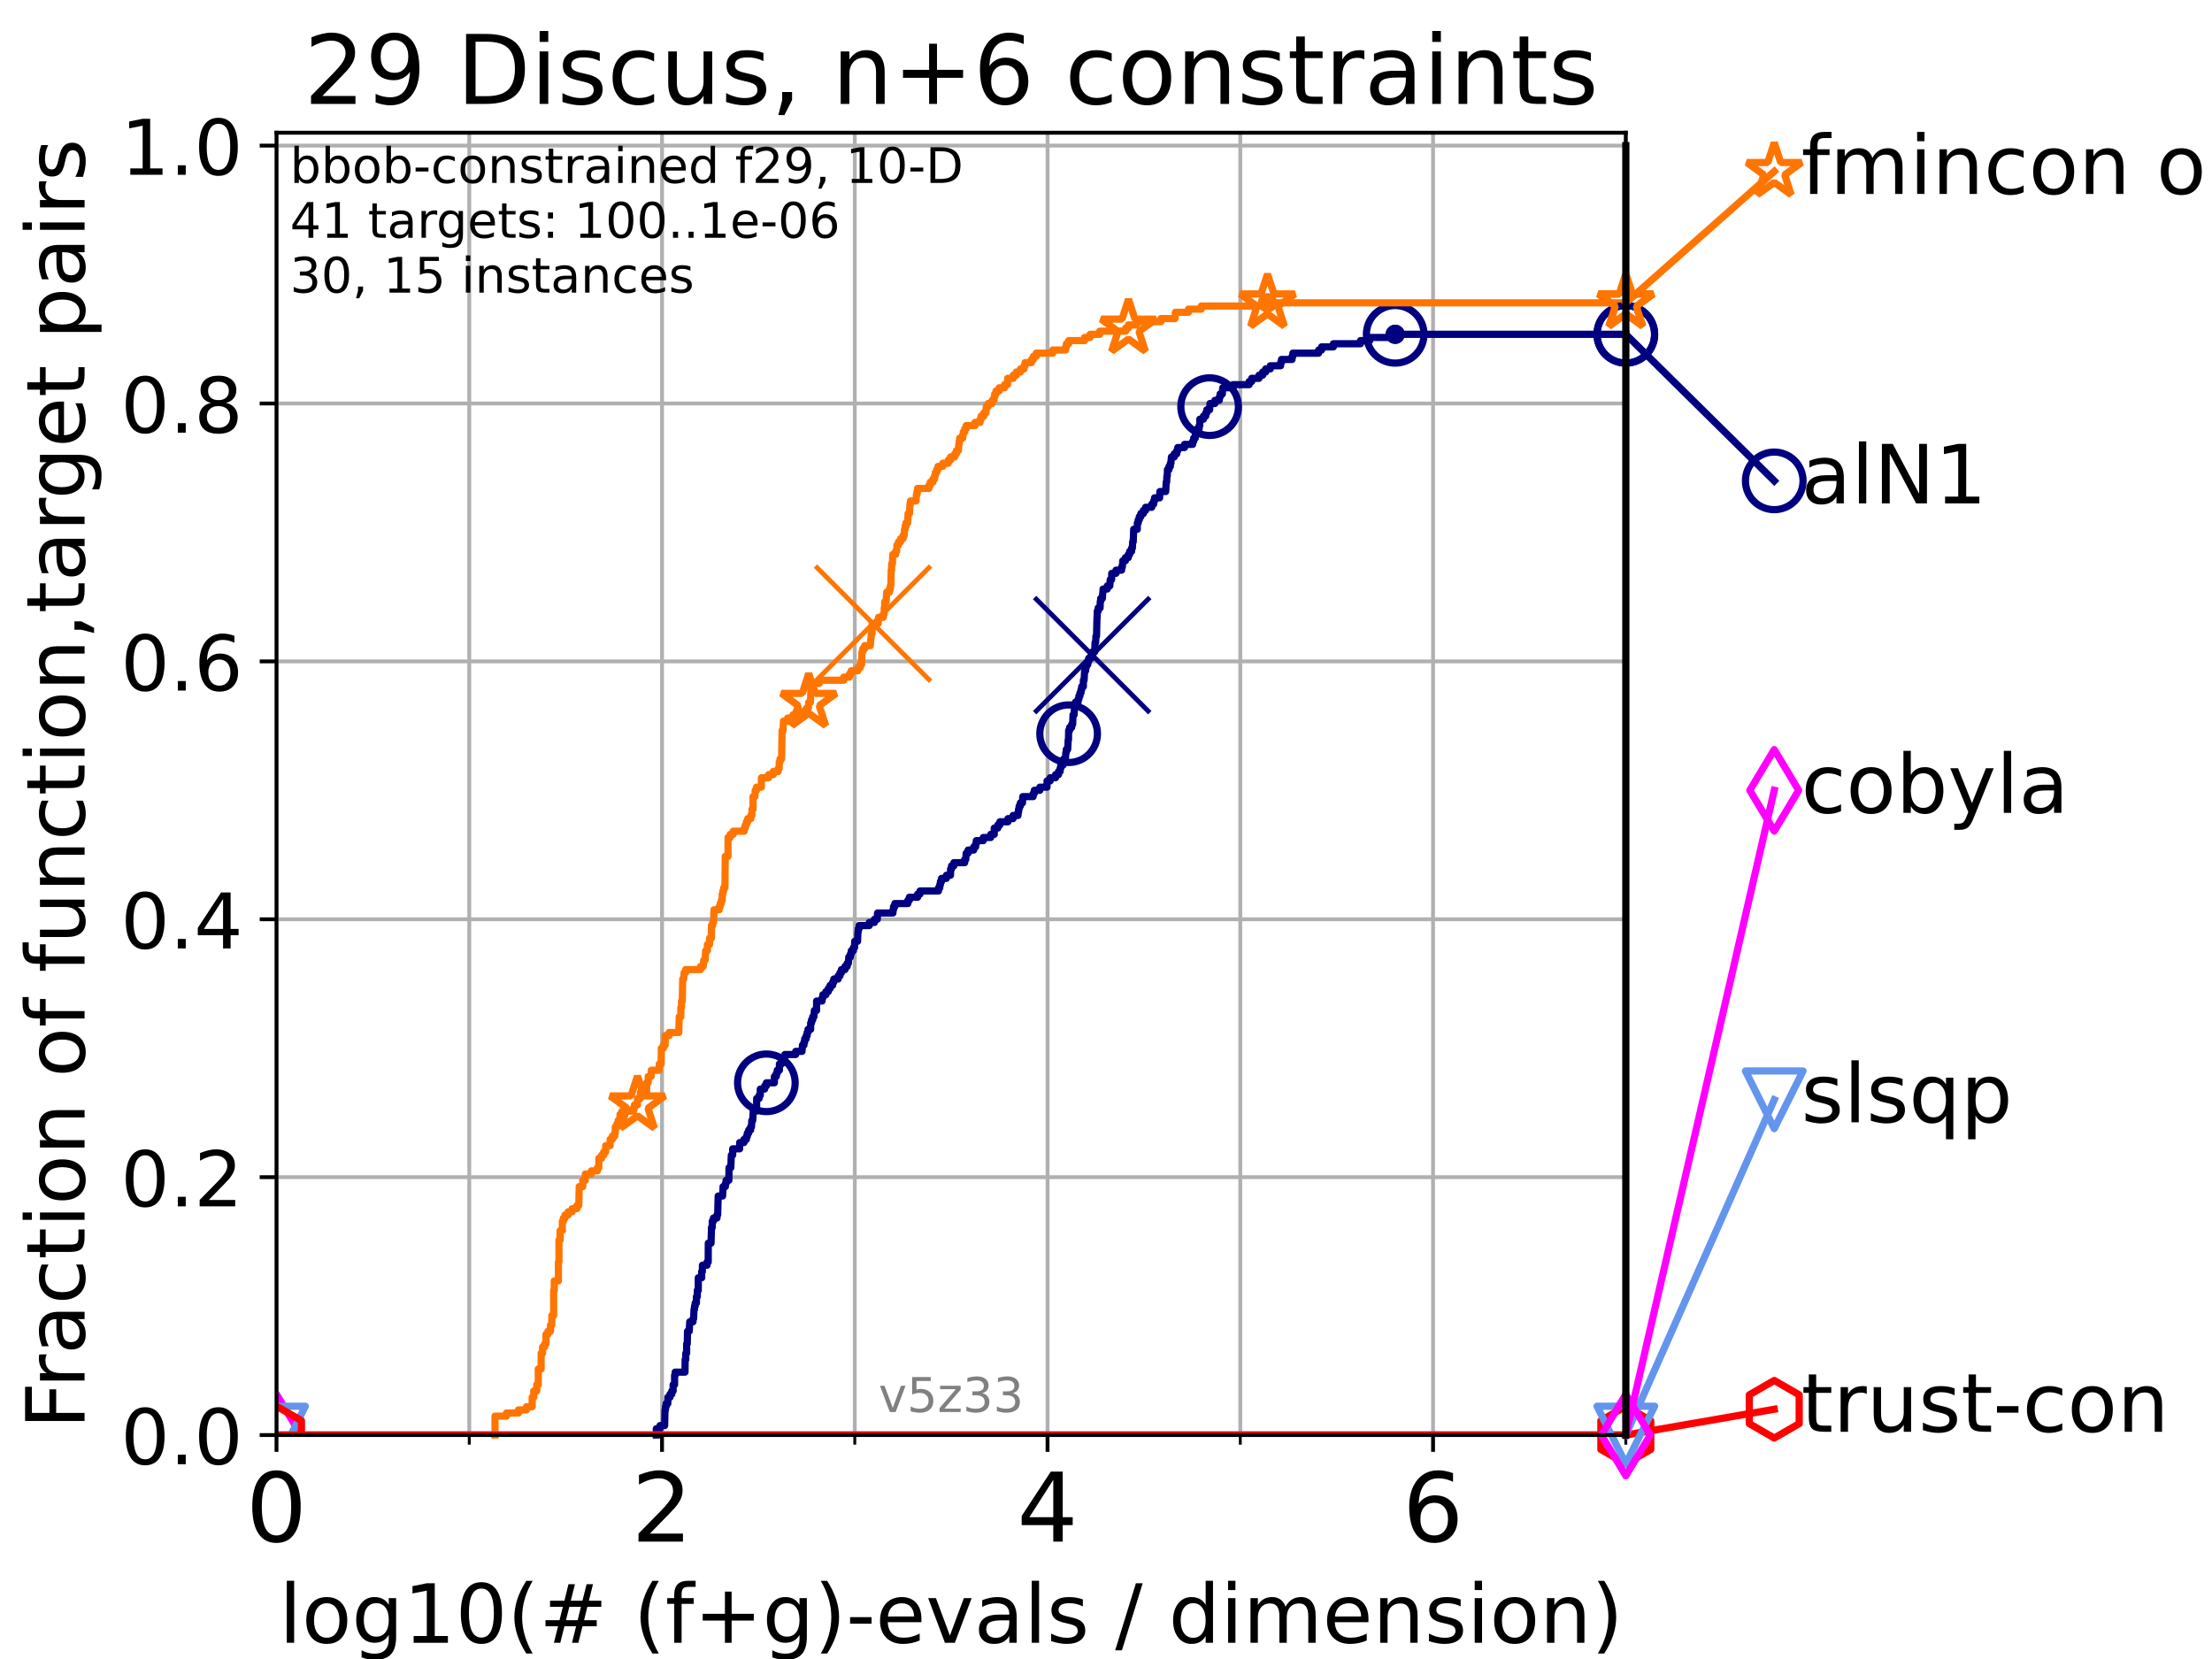 <?xml version="1.0" encoding="utf-8" standalone="no"?>
<!DOCTYPE svg PUBLIC "-//W3C//DTD SVG 1.1//EN"
  "http://www.w3.org/Graphics/SVG/1.1/DTD/svg11.dtd">
<!-- Created with matplotlib (https://matplotlib.org/) -->
<svg height="345.6pt" version="1.1" viewBox="0 0 460.8 345.6" width="460.8pt" xmlns="http://www.w3.org/2000/svg" xmlns:xlink="http://www.w3.org/1999/xlink">
 <defs>
  <style type="text/css">*{stroke-linecap:butt;stroke-linejoin:round;}</style>
 </defs>
 <g id="figure_1">
  <g id="patch_1">
   <path d="M 0 345.6 
L 460.8 345.6 
L 460.8 0 
L 0 0 
z
" style="fill:#ffffff;"/>
  </g>
  <g id="axes_1">
   <g id="patch_2">
    <path d="M 57.6 298.944 
L 338.688 298.944 
L 338.688 27.648 
L 57.6 27.648 
z
" style="fill:#ffffff;"/>
   </g>
   <g id="matplotlib.axis_1">
    <g id="xtick_1">
     <g id="line2d_1">
      <path clip-path="url(#p6fa669d225)" d="M 57.6 298.944 
L 57.6 27.648 
" style="fill:none;stroke:#b0b0b0;stroke-linecap:square;stroke-width:0.8;"/>
     </g>
     <g id="line2d_2">
      <defs>
       <path d="M 0 0 
L 0 3.5 
" id="me8eadb3f7b" style="stroke:#000000;stroke-width:0.8;"/>
      </defs>
      <g>
       <use style="stroke:#000000;stroke-width:0.8;" x="57.6" xlink:href="#me8eadb3f7b" y="298.944"/>
      </g>
     </g>
     <g id="text_1">
      <!-- 0 -->
      <g transform="translate(51.237 321.141)scale(0.2 -0.2)">
       <defs>
        <path d="M 31.781 66.406 
Q 24.172 66.406 20.328 58.906 
Q 16.5 51.422 16.5 36.375 
Q 16.5 21.391 20.328 13.891 
Q 24.172 6.391 31.781 6.391 
Q 39.453 6.391 43.281 13.891 
Q 47.125 21.391 47.125 36.375 
Q 47.125 51.422 43.281 58.906 
Q 39.453 66.406 31.781 66.406 
z
M 31.781 74.219 
Q 44.047 74.219 50.516 64.516 
Q 56.984 54.828 56.984 36.375 
Q 56.984 17.969 50.516 8.266 
Q 44.047 -1.422 31.781 -1.422 
Q 19.531 -1.422 13.062 8.266 
Q 6.594 17.969 6.594 36.375 
Q 6.594 54.828 13.062 64.516 
Q 19.531 74.219 31.781 74.219 
z
" id="DejaVuSans-48"/>
       </defs>
       <use xlink:href="#DejaVuSans-48"/>
      </g>
     </g>
    </g>
    <g id="xtick_2">
     <g id="line2d_3">
      <path clip-path="url(#p6fa669d225)" d="M 137.911 298.944 
L 137.911 27.648 
" style="fill:none;stroke:#b0b0b0;stroke-linecap:square;stroke-width:0.8;"/>
     </g>
     <g id="line2d_4">
      <g>
       <use style="stroke:#000000;stroke-width:0.8;" x="137.911" xlink:href="#me8eadb3f7b" y="298.944"/>
      </g>
     </g>
     <g id="text_2">
      <!-- 2 -->
      <g transform="translate(131.548 321.141)scale(0.2 -0.2)">
       <defs>
        <path d="M 19.188 8.297 
L 53.609 8.297 
L 53.609 0 
L 7.328 0 
L 7.328 8.297 
Q 12.938 14.109 22.625 23.891 
Q 32.328 33.688 34.812 36.531 
Q 39.547 41.844 41.422 45.531 
Q 43.312 49.219 43.312 52.781 
Q 43.312 58.594 39.234 62.25 
Q 35.156 65.922 28.609 65.922 
Q 23.969 65.922 18.812 64.312 
Q 13.672 62.703 7.812 59.422 
L 7.812 69.391 
Q 13.766 71.781 18.938 73 
Q 24.125 74.219 28.422 74.219 
Q 39.75 74.219 46.484 68.547 
Q 53.219 62.891 53.219 53.422 
Q 53.219 48.922 51.531 44.891 
Q 49.859 40.875 45.406 35.406 
Q 44.188 33.984 37.641 27.219 
Q 31.109 20.453 19.188 8.297 
z
" id="DejaVuSans-50"/>
       </defs>
       <use xlink:href="#DejaVuSans-50"/>
      </g>
     </g>
    </g>
    <g id="xtick_3">
     <g id="line2d_5">
      <path clip-path="url(#p6fa669d225)" d="M 218.222 298.944 
L 218.222 27.648 
" style="fill:none;stroke:#b0b0b0;stroke-linecap:square;stroke-width:0.8;"/>
     </g>
     <g id="line2d_6">
      <g>
       <use style="stroke:#000000;stroke-width:0.8;" x="218.222" xlink:href="#me8eadb3f7b" y="298.944"/>
      </g>
     </g>
     <g id="text_3">
      <!-- 4 -->
      <g transform="translate(211.859 321.141)scale(0.2 -0.2)">
       <defs>
        <path d="M 37.797 64.312 
L 12.891 25.391 
L 37.797 25.391 
z
M 35.203 72.906 
L 47.609 72.906 
L 47.609 25.391 
L 58.016 25.391 
L 58.016 17.188 
L 47.609 17.188 
L 47.609 0 
L 37.797 0 
L 37.797 17.188 
L 4.891 17.188 
L 4.891 26.703 
z
" id="DejaVuSans-52"/>
       </defs>
       <use xlink:href="#DejaVuSans-52"/>
      </g>
     </g>
    </g>
    <g id="xtick_4">
     <g id="line2d_7">
      <path clip-path="url(#p6fa669d225)" d="M 298.533 298.944 
L 298.533 27.648 
" style="fill:none;stroke:#b0b0b0;stroke-linecap:square;stroke-width:0.8;"/>
     </g>
     <g id="line2d_8">
      <g>
       <use style="stroke:#000000;stroke-width:0.8;" x="298.533" xlink:href="#me8eadb3f7b" y="298.944"/>
      </g>
     </g>
     <g id="text_4">
      <!-- 6 -->
      <g transform="translate(292.17 321.141)scale(0.2 -0.2)">
       <defs>
        <path d="M 33.016 40.375 
Q 26.375 40.375 22.484 35.828 
Q 18.609 31.297 18.609 23.391 
Q 18.609 15.531 22.484 10.953 
Q 26.375 6.391 33.016 6.391 
Q 39.656 6.391 43.531 10.953 
Q 47.406 15.531 47.406 23.391 
Q 47.406 31.297 43.531 35.828 
Q 39.656 40.375 33.016 40.375 
z
M 52.594 71.297 
L 52.594 62.312 
Q 48.875 64.062 45.094 64.984 
Q 41.312 65.922 37.594 65.922 
Q 27.828 65.922 22.672 59.328 
Q 17.531 52.734 16.797 39.406 
Q 19.672 43.656 24.016 45.922 
Q 28.375 48.188 33.594 48.188 
Q 44.578 48.188 50.953 41.516 
Q 57.328 34.859 57.328 23.391 
Q 57.328 12.156 50.688 5.359 
Q 44.047 -1.422 33.016 -1.422 
Q 20.359 -1.422 13.672 8.266 
Q 6.984 17.969 6.984 36.375 
Q 6.984 53.656 15.188 63.938 
Q 23.391 74.219 37.203 74.219 
Q 40.922 74.219 44.703 73.484 
Q 48.484 72.75 52.594 71.297 
z
" id="DejaVuSans-54"/>
       </defs>
       <use xlink:href="#DejaVuSans-54"/>
      </g>
     </g>
    </g>
    <g id="xtick_5">
     <g id="line2d_9">
      <path clip-path="url(#p6fa669d225)" d="M 97.755 298.944 
L 97.755 27.648 
" style="fill:none;stroke:#b0b0b0;stroke-linecap:square;stroke-width:0.8;"/>
     </g>
     <g id="line2d_10">
      <defs>
       <path d="M 0 0 
L 0 2 
" id="mb866bddc40" style="stroke:#000000;stroke-width:0.6;"/>
      </defs>
      <g>
       <use style="stroke:#000000;stroke-width:0.6;" x="97.755" xlink:href="#mb866bddc40" y="298.944"/>
      </g>
     </g>
    </g>
    <g id="xtick_6">
     <g id="line2d_11">
      <path clip-path="url(#p6fa669d225)" d="M 178.066 298.944 
L 178.066 27.648 
" style="fill:none;stroke:#b0b0b0;stroke-linecap:square;stroke-width:0.8;"/>
     </g>
     <g id="line2d_12">
      <g>
       <use style="stroke:#000000;stroke-width:0.6;" x="178.066" xlink:href="#mb866bddc40" y="298.944"/>
      </g>
     </g>
    </g>
    <g id="xtick_7">
     <g id="line2d_13">
      <path clip-path="url(#p6fa669d225)" d="M 258.377 298.944 
L 258.377 27.648 
" style="fill:none;stroke:#b0b0b0;stroke-linecap:square;stroke-width:0.8;"/>
     </g>
     <g id="line2d_14">
      <g>
       <use style="stroke:#000000;stroke-width:0.6;" x="258.377" xlink:href="#mb866bddc40" y="298.944"/>
      </g>
     </g>
    </g>
    <g id="xtick_8">
     <g id="line2d_15">
      <path clip-path="url(#p6fa669d225)" d="M 338.688 298.944 
L 338.688 27.648 
" style="fill:none;stroke:#b0b0b0;stroke-linecap:square;stroke-width:0.8;"/>
     </g>
     <g id="line2d_16">
      <g>
       <use style="stroke:#000000;stroke-width:0.6;" x="338.688" xlink:href="#mb866bddc40" y="298.944"/>
      </g>
     </g>
    </g>
    <g id="text_5">
     <!-- log10(# (f+g)-evals / dimension) -->
     <g transform="translate(58.145 342.218)scale(0.17 -0.17)">
      <defs>
       <path d="M 9.422 75.984 
L 18.406 75.984 
L 18.406 0 
L 9.422 0 
z
" id="DejaVuSans-108"/>
       <path d="M 30.609 48.391 
Q 23.391 48.391 19.188 42.75 
Q 14.984 37.109 14.984 27.297 
Q 14.984 17.484 19.156 11.844 
Q 23.344 6.203 30.609 6.203 
Q 37.797 6.203 41.984 11.859 
Q 46.188 17.531 46.188 27.297 
Q 46.188 37.016 41.984 42.703 
Q 37.797 48.391 30.609 48.391 
z
M 30.609 56 
Q 42.328 56 49.016 48.375 
Q 55.719 40.766 55.719 27.297 
Q 55.719 13.875 49.016 6.219 
Q 42.328 -1.422 30.609 -1.422 
Q 18.844 -1.422 12.172 6.219 
Q 5.516 13.875 5.516 27.297 
Q 5.516 40.766 12.172 48.375 
Q 18.844 56 30.609 56 
z
" id="DejaVuSans-111"/>
       <path d="M 45.406 27.984 
Q 45.406 37.75 41.375 43.109 
Q 37.359 48.484 30.078 48.484 
Q 22.859 48.484 18.828 43.109 
Q 14.797 37.75 14.797 27.984 
Q 14.797 18.266 18.828 12.891 
Q 22.859 7.516 30.078 7.516 
Q 37.359 7.516 41.375 12.891 
Q 45.406 18.266 45.406 27.984 
z
M 54.391 6.781 
Q 54.391 -7.172 48.188 -13.984 
Q 42 -20.797 29.203 -20.797 
Q 24.469 -20.797 20.266 -20.094 
Q 16.062 -19.391 12.109 -17.922 
L 12.109 -9.188 
Q 16.062 -11.328 19.922 -12.344 
Q 23.781 -13.375 27.781 -13.375 
Q 36.625 -13.375 41.016 -8.766 
Q 45.406 -4.156 45.406 5.172 
L 45.406 9.625 
Q 42.625 4.781 38.281 2.391 
Q 33.938 0 27.875 0 
Q 17.828 0 11.672 7.656 
Q 5.516 15.328 5.516 27.984 
Q 5.516 40.672 11.672 48.328 
Q 17.828 56 27.875 56 
Q 33.938 56 38.281 53.609 
Q 42.625 51.219 45.406 46.391 
L 45.406 54.688 
L 54.391 54.688 
z
" id="DejaVuSans-103"/>
       <path d="M 12.406 8.297 
L 28.516 8.297 
L 28.516 63.922 
L 10.984 60.406 
L 10.984 69.391 
L 28.422 72.906 
L 38.281 72.906 
L 38.281 8.297 
L 54.391 8.297 
L 54.391 0 
L 12.406 0 
z
" id="DejaVuSans-49"/>
       <path d="M 31 75.875 
Q 24.469 64.656 21.281 53.656 
Q 18.109 42.672 18.109 31.391 
Q 18.109 20.125 21.312 9.062 
Q 24.516 -2 31 -13.188 
L 23.188 -13.188 
Q 15.875 -1.703 12.234 9.375 
Q 8.594 20.453 8.594 31.391 
Q 8.594 42.281 12.203 53.312 
Q 15.828 64.359 23.188 75.875 
z
" id="DejaVuSans-40"/>
       <path d="M 51.125 44 
L 36.922 44 
L 32.812 27.688 
L 47.125 27.688 
z
M 43.797 71.781 
L 38.719 51.516 
L 52.984 51.516 
L 58.109 71.781 
L 65.922 71.781 
L 60.891 51.516 
L 76.125 51.516 
L 76.125 44 
L 58.984 44 
L 54.984 27.688 
L 70.516 27.688 
L 70.516 20.219 
L 53.078 20.219 
L 48 0 
L 40.188 0 
L 45.219 20.219 
L 30.906 20.219 
L 25.875 0 
L 18.016 0 
L 23.094 20.219 
L 7.719 20.219 
L 7.719 27.688 
L 24.906 27.688 
L 29 44 
L 13.281 44 
L 13.281 51.516 
L 30.906 51.516 
L 35.891 71.781 
z
" id="DejaVuSans-35"/>
       <path id="DejaVuSans-32"/>
       <path d="M 37.109 75.984 
L 37.109 68.5 
L 28.516 68.5 
Q 23.688 68.5 21.797 66.547 
Q 19.922 64.594 19.922 59.516 
L 19.922 54.688 
L 34.719 54.688 
L 34.719 47.703 
L 19.922 47.703 
L 19.922 0 
L 10.891 0 
L 10.891 47.703 
L 2.297 47.703 
L 2.297 54.688 
L 10.891 54.688 
L 10.891 58.5 
Q 10.891 67.625 15.141 71.797 
Q 19.391 75.984 28.609 75.984 
z
" id="DejaVuSans-102"/>
       <path d="M 46 62.703 
L 46 35.5 
L 73.188 35.5 
L 73.188 27.203 
L 46 27.203 
L 46 0 
L 37.797 0 
L 37.797 27.203 
L 10.594 27.203 
L 10.594 35.5 
L 37.797 35.5 
L 37.797 62.703 
z
" id="DejaVuSans-43"/>
       <path d="M 8.016 75.875 
L 15.828 75.875 
Q 23.141 64.359 26.781 53.312 
Q 30.422 42.281 30.422 31.391 
Q 30.422 20.453 26.781 9.375 
Q 23.141 -1.703 15.828 -13.188 
L 8.016 -13.188 
Q 14.5 -2 17.703 9.062 
Q 20.906 20.125 20.906 31.391 
Q 20.906 42.672 17.703 53.656 
Q 14.5 64.656 8.016 75.875 
z
" id="DejaVuSans-41"/>
       <path d="M 4.891 31.391 
L 31.203 31.391 
L 31.203 23.391 
L 4.891 23.391 
z
" id="DejaVuSans-45"/>
       <path d="M 56.203 29.594 
L 56.203 25.203 
L 14.891 25.203 
Q 15.484 15.922 20.484 11.062 
Q 25.484 6.203 34.422 6.203 
Q 39.594 6.203 44.453 7.469 
Q 49.312 8.734 54.109 11.281 
L 54.109 2.781 
Q 49.266 0.734 44.188 -0.344 
Q 39.109 -1.422 33.891 -1.422 
Q 20.797 -1.422 13.156 6.188 
Q 5.516 13.812 5.516 26.812 
Q 5.516 40.234 12.766 48.109 
Q 20.016 56 32.328 56 
Q 43.359 56 49.781 48.891 
Q 56.203 41.797 56.203 29.594 
z
M 47.219 32.234 
Q 47.125 39.594 43.094 43.984 
Q 39.062 48.391 32.422 48.391 
Q 24.906 48.391 20.391 44.141 
Q 15.875 39.891 15.188 32.172 
z
" id="DejaVuSans-101"/>
       <path d="M 2.984 54.688 
L 12.5 54.688 
L 29.594 8.797 
L 46.688 54.688 
L 56.203 54.688 
L 35.688 0 
L 23.484 0 
z
" id="DejaVuSans-118"/>
       <path d="M 34.281 27.484 
Q 23.391 27.484 19.188 25 
Q 14.984 22.516 14.984 16.5 
Q 14.984 11.719 18.141 8.906 
Q 21.297 6.109 26.703 6.109 
Q 34.188 6.109 38.703 11.406 
Q 43.219 16.703 43.219 25.484 
L 43.219 27.484 
z
M 52.203 31.203 
L 52.203 0 
L 43.219 0 
L 43.219 8.297 
Q 40.141 3.328 35.547 0.953 
Q 30.953 -1.422 24.312 -1.422 
Q 15.922 -1.422 10.953 3.297 
Q 6 8.016 6 15.922 
Q 6 25.141 12.172 29.828 
Q 18.359 34.516 30.609 34.516 
L 43.219 34.516 
L 43.219 35.406 
Q 43.219 41.609 39.141 45 
Q 35.062 48.391 27.688 48.391 
Q 23 48.391 18.547 47.266 
Q 14.109 46.141 10.016 43.891 
L 10.016 52.203 
Q 14.938 54.109 19.578 55.047 
Q 24.219 56 28.609 56 
Q 40.484 56 46.344 49.844 
Q 52.203 43.703 52.203 31.203 
z
" id="DejaVuSans-97"/>
       <path d="M 44.281 53.078 
L 44.281 44.578 
Q 40.484 46.531 36.375 47.5 
Q 32.281 48.484 27.875 48.484 
Q 21.188 48.484 17.844 46.438 
Q 14.5 44.391 14.5 40.281 
Q 14.5 37.156 16.891 35.375 
Q 19.281 33.594 26.516 31.984 
L 29.594 31.297 
Q 39.156 29.25 43.188 25.516 
Q 47.219 21.781 47.219 15.094 
Q 47.219 7.469 41.188 3.016 
Q 35.156 -1.422 24.609 -1.422 
Q 20.219 -1.422 15.453 -0.562 
Q 10.688 0.297 5.422 2 
L 5.422 11.281 
Q 10.406 8.688 15.234 7.391 
Q 20.062 6.109 24.812 6.109 
Q 31.156 6.109 34.562 8.281 
Q 37.984 10.453 37.984 14.406 
Q 37.984 18.062 35.516 20.016 
Q 33.062 21.969 24.703 23.781 
L 21.578 24.516 
Q 13.234 26.266 9.516 29.906 
Q 5.812 33.547 5.812 39.891 
Q 5.812 47.609 11.281 51.797 
Q 16.75 56 26.812 56 
Q 31.781 56 36.172 55.266 
Q 40.578 54.547 44.281 53.078 
z
" id="DejaVuSans-115"/>
       <path d="M 25.391 72.906 
L 33.688 72.906 
L 8.297 -9.281 
L 0 -9.281 
z
" id="DejaVuSans-47"/>
       <path d="M 45.406 46.391 
L 45.406 75.984 
L 54.391 75.984 
L 54.391 0 
L 45.406 0 
L 45.406 8.203 
Q 42.578 3.328 38.25 0.953 
Q 33.938 -1.422 27.875 -1.422 
Q 17.969 -1.422 11.734 6.484 
Q 5.516 14.406 5.516 27.297 
Q 5.516 40.188 11.734 48.094 
Q 17.969 56 27.875 56 
Q 33.938 56 38.25 53.625 
Q 42.578 51.266 45.406 46.391 
z
M 14.797 27.297 
Q 14.797 17.391 18.875 11.75 
Q 22.953 6.109 30.078 6.109 
Q 37.203 6.109 41.297 11.75 
Q 45.406 17.391 45.406 27.297 
Q 45.406 37.203 41.297 42.844 
Q 37.203 48.484 30.078 48.484 
Q 22.953 48.484 18.875 42.844 
Q 14.797 37.203 14.797 27.297 
z
" id="DejaVuSans-100"/>
       <path d="M 9.422 54.688 
L 18.406 54.688 
L 18.406 0 
L 9.422 0 
z
M 9.422 75.984 
L 18.406 75.984 
L 18.406 64.594 
L 9.422 64.594 
z
" id="DejaVuSans-105"/>
       <path d="M 52 44.188 
Q 55.375 50.25 60.062 53.125 
Q 64.75 56 71.094 56 
Q 79.641 56 84.281 50.016 
Q 88.922 44.047 88.922 33.016 
L 88.922 0 
L 79.891 0 
L 79.891 32.719 
Q 79.891 40.578 77.094 44.375 
Q 74.312 48.188 68.609 48.188 
Q 61.625 48.188 57.562 43.547 
Q 53.516 38.922 53.516 30.906 
L 53.516 0 
L 44.484 0 
L 44.484 32.719 
Q 44.484 40.625 41.703 44.406 
Q 38.922 48.188 33.109 48.188 
Q 26.219 48.188 22.156 43.531 
Q 18.109 38.875 18.109 30.906 
L 18.109 0 
L 9.078 0 
L 9.078 54.688 
L 18.109 54.688 
L 18.109 46.188 
Q 21.188 51.219 25.484 53.609 
Q 29.781 56 35.688 56 
Q 41.656 56 45.828 52.969 
Q 50 49.953 52 44.188 
z
" id="DejaVuSans-109"/>
       <path d="M 54.891 33.016 
L 54.891 0 
L 45.906 0 
L 45.906 32.719 
Q 45.906 40.484 42.875 44.328 
Q 39.844 48.188 33.797 48.188 
Q 26.516 48.188 22.312 43.547 
Q 18.109 38.922 18.109 30.906 
L 18.109 0 
L 9.078 0 
L 9.078 54.688 
L 18.109 54.688 
L 18.109 46.188 
Q 21.344 51.125 25.703 53.562 
Q 30.078 56 35.797 56 
Q 45.219 56 50.047 50.172 
Q 54.891 44.344 54.891 33.016 
z
" id="DejaVuSans-110"/>
      </defs>
      <use xlink:href="#DejaVuSans-108"/>
      <use x="27.783" xlink:href="#DejaVuSans-111"/>
      <use x="88.965" xlink:href="#DejaVuSans-103"/>
      <use x="152.441" xlink:href="#DejaVuSans-49"/>
      <use x="216.064" xlink:href="#DejaVuSans-48"/>
      <use x="279.688" xlink:href="#DejaVuSans-40"/>
      <use x="318.701" xlink:href="#DejaVuSans-35"/>
      <use x="402.49" xlink:href="#DejaVuSans-32"/>
      <use x="434.277" xlink:href="#DejaVuSans-40"/>
      <use x="473.291" xlink:href="#DejaVuSans-102"/>
      <use x="508.496" xlink:href="#DejaVuSans-43"/>
      <use x="592.285" xlink:href="#DejaVuSans-103"/>
      <use x="655.762" xlink:href="#DejaVuSans-41"/>
      <use x="694.775" xlink:href="#DejaVuSans-45"/>
      <use x="730.859" xlink:href="#DejaVuSans-101"/>
      <use x="792.383" xlink:href="#DejaVuSans-118"/>
      <use x="851.562" xlink:href="#DejaVuSans-97"/>
      <use x="912.842" xlink:href="#DejaVuSans-108"/>
      <use x="940.625" xlink:href="#DejaVuSans-115"/>
      <use x="992.725" xlink:href="#DejaVuSans-32"/>
      <use x="1024.512" xlink:href="#DejaVuSans-47"/>
      <use x="1058.203" xlink:href="#DejaVuSans-32"/>
      <use x="1089.99" xlink:href="#DejaVuSans-100"/>
      <use x="1153.467" xlink:href="#DejaVuSans-105"/>
      <use x="1181.25" xlink:href="#DejaVuSans-109"/>
      <use x="1278.662" xlink:href="#DejaVuSans-101"/>
      <use x="1340.186" xlink:href="#DejaVuSans-110"/>
      <use x="1403.564" xlink:href="#DejaVuSans-115"/>
      <use x="1455.664" xlink:href="#DejaVuSans-105"/>
      <use x="1483.447" xlink:href="#DejaVuSans-111"/>
      <use x="1544.629" xlink:href="#DejaVuSans-110"/>
      <use x="1608.008" xlink:href="#DejaVuSans-41"/>
     </g>
    </g>
   </g>
   <g id="matplotlib.axis_2">
    <g id="ytick_1">
     <g id="line2d_17">
      <path clip-path="url(#p6fa669d225)" d="M 57.6 298.944 
L 338.688 298.944 
" style="fill:none;stroke:#b0b0b0;stroke-linecap:square;stroke-width:0.8;"/>
     </g>
     <g id="line2d_18">
      <defs>
       <path d="M 0 0 
L -3.5 0 
" id="m3baa1a2588" style="stroke:#000000;stroke-width:0.8;"/>
      </defs>
      <g>
       <use style="stroke:#000000;stroke-width:0.8;" x="57.6" xlink:href="#m3baa1a2588" y="298.944"/>
      </g>
     </g>
     <g id="text_6">
      <!-- 0.0 -->
      <g transform="translate(25.155 305.023)scale(0.16 -0.16)">
       <defs>
        <path d="M 10.688 12.406 
L 21 12.406 
L 21 0 
L 10.688 0 
z
" id="DejaVuSans-46"/>
       </defs>
       <use xlink:href="#DejaVuSans-48"/>
       <use x="63.623" xlink:href="#DejaVuSans-46"/>
       <use x="95.41" xlink:href="#DejaVuSans-48"/>
      </g>
     </g>
    </g>
    <g id="ytick_2">
     <g id="line2d_19">
      <path clip-path="url(#p6fa669d225)" d="M 57.6 245.222 
L 338.688 245.222 
" style="fill:none;stroke:#b0b0b0;stroke-linecap:square;stroke-width:0.8;"/>
     </g>
     <g id="line2d_20">
      <g>
       <use style="stroke:#000000;stroke-width:0.8;" x="57.6" xlink:href="#m3baa1a2588" y="245.222"/>
      </g>
     </g>
     <g id="text_7">
      <!-- 0.2 -->
      <g transform="translate(25.155 251.301)scale(0.16 -0.16)">
       <use xlink:href="#DejaVuSans-48"/>
       <use x="63.623" xlink:href="#DejaVuSans-46"/>
       <use x="95.41" xlink:href="#DejaVuSans-50"/>
      </g>
     </g>
    </g>
    <g id="ytick_3">
     <g id="line2d_21">
      <path clip-path="url(#p6fa669d225)" d="M 57.6 191.5 
L 338.688 191.5 
" style="fill:none;stroke:#b0b0b0;stroke-linecap:square;stroke-width:0.8;"/>
     </g>
     <g id="line2d_22">
      <g>
       <use style="stroke:#000000;stroke-width:0.8;" x="57.6" xlink:href="#m3baa1a2588" y="191.5"/>
      </g>
     </g>
     <g id="text_8">
      <!-- 0.4 -->
      <g transform="translate(25.155 197.579)scale(0.16 -0.16)">
       <use xlink:href="#DejaVuSans-48"/>
       <use x="63.623" xlink:href="#DejaVuSans-46"/>
       <use x="95.41" xlink:href="#DejaVuSans-52"/>
      </g>
     </g>
    </g>
    <g id="ytick_4">
     <g id="line2d_23">
      <path clip-path="url(#p6fa669d225)" d="M 57.6 137.778 
L 338.688 137.778 
" style="fill:none;stroke:#b0b0b0;stroke-linecap:square;stroke-width:0.8;"/>
     </g>
     <g id="line2d_24">
      <g>
       <use style="stroke:#000000;stroke-width:0.8;" x="57.6" xlink:href="#m3baa1a2588" y="137.778"/>
      </g>
     </g>
     <g id="text_9">
      <!-- 0.6 -->
      <g transform="translate(25.155 143.857)scale(0.16 -0.16)">
       <use xlink:href="#DejaVuSans-48"/>
       <use x="63.623" xlink:href="#DejaVuSans-46"/>
       <use x="95.41" xlink:href="#DejaVuSans-54"/>
      </g>
     </g>
    </g>
    <g id="ytick_5">
     <g id="line2d_25">
      <path clip-path="url(#p6fa669d225)" d="M 57.6 84.056 
L 338.688 84.056 
" style="fill:none;stroke:#b0b0b0;stroke-linecap:square;stroke-width:0.8;"/>
     </g>
     <g id="line2d_26">
      <g>
       <use style="stroke:#000000;stroke-width:0.8;" x="57.6" xlink:href="#m3baa1a2588" y="84.056"/>
      </g>
     </g>
     <g id="text_10">
      <!-- 0.8 -->
      <g transform="translate(25.155 90.135)scale(0.16 -0.16)">
       <defs>
        <path d="M 31.781 34.625 
Q 24.75 34.625 20.719 30.859 
Q 16.703 27.094 16.703 20.516 
Q 16.703 13.922 20.719 10.156 
Q 24.75 6.391 31.781 6.391 
Q 38.812 6.391 42.859 10.172 
Q 46.922 13.969 46.922 20.516 
Q 46.922 27.094 42.891 30.859 
Q 38.875 34.625 31.781 34.625 
z
M 21.922 38.812 
Q 15.578 40.375 12.031 44.719 
Q 8.5 49.078 8.5 55.328 
Q 8.5 64.062 14.719 69.141 
Q 20.953 74.219 31.781 74.219 
Q 42.672 74.219 48.875 69.141 
Q 55.078 64.062 55.078 55.328 
Q 55.078 49.078 51.531 44.719 
Q 48 40.375 41.703 38.812 
Q 48.828 37.156 52.797 32.312 
Q 56.781 27.484 56.781 20.516 
Q 56.781 9.906 50.312 4.234 
Q 43.844 -1.422 31.781 -1.422 
Q 19.734 -1.422 13.25 4.234 
Q 6.781 9.906 6.781 20.516 
Q 6.781 27.484 10.781 32.312 
Q 14.797 37.156 21.922 38.812 
z
M 18.312 54.391 
Q 18.312 48.734 21.844 45.562 
Q 25.391 42.391 31.781 42.391 
Q 38.141 42.391 41.719 45.562 
Q 45.312 48.734 45.312 54.391 
Q 45.312 60.062 41.719 63.234 
Q 38.141 66.406 31.781 66.406 
Q 25.391 66.406 21.844 63.234 
Q 18.312 60.062 18.312 54.391 
z
" id="DejaVuSans-56"/>
       </defs>
       <use xlink:href="#DejaVuSans-48"/>
       <use x="63.623" xlink:href="#DejaVuSans-46"/>
       <use x="95.41" xlink:href="#DejaVuSans-56"/>
      </g>
     </g>
    </g>
    <g id="ytick_6">
     <g id="line2d_27">
      <path clip-path="url(#p6fa669d225)" d="M 57.6 30.334 
L 338.688 30.334 
" style="fill:none;stroke:#b0b0b0;stroke-linecap:square;stroke-width:0.8;"/>
     </g>
     <g id="line2d_28">
      <g>
       <use style="stroke:#000000;stroke-width:0.8;" x="57.6" xlink:href="#m3baa1a2588" y="30.334"/>
      </g>
     </g>
     <g id="text_11">
      <!-- 1.0 -->
      <g transform="translate(25.155 36.413)scale(0.16 -0.16)">
       <use xlink:href="#DejaVuSans-49"/>
       <use x="63.623" xlink:href="#DejaVuSans-46"/>
       <use x="95.41" xlink:href="#DejaVuSans-48"/>
      </g>
     </g>
    </g>
    <g id="text_12">
     <!-- Fraction of function,target pairs -->
     <g transform="translate(17.62 297.681)rotate(-90)scale(0.17 -0.17)">
      <defs>
       <path d="M 9.812 72.906 
L 51.703 72.906 
L 51.703 64.594 
L 19.672 64.594 
L 19.672 43.109 
L 48.578 43.109 
L 48.578 34.812 
L 19.672 34.812 
L 19.672 0 
L 9.812 0 
z
" id="DejaVuSans-70"/>
       <path d="M 41.109 46.297 
Q 39.594 47.172 37.812 47.578 
Q 36.031 48 33.891 48 
Q 26.266 48 22.188 43.047 
Q 18.109 38.094 18.109 28.812 
L 18.109 0 
L 9.078 0 
L 9.078 54.688 
L 18.109 54.688 
L 18.109 46.188 
Q 20.953 51.172 25.484 53.578 
Q 30.031 56 36.531 56 
Q 37.453 56 38.578 55.875 
Q 39.703 55.766 41.062 55.516 
z
" id="DejaVuSans-114"/>
       <path d="M 48.781 52.594 
L 48.781 44.188 
Q 44.969 46.297 41.141 47.344 
Q 37.312 48.391 33.406 48.391 
Q 24.656 48.391 19.812 42.844 
Q 14.984 37.312 14.984 27.297 
Q 14.984 17.281 19.812 11.734 
Q 24.656 6.203 33.406 6.203 
Q 37.312 6.203 41.141 7.25 
Q 44.969 8.297 48.781 10.406 
L 48.781 2.094 
Q 45.016 0.344 40.984 -0.531 
Q 36.969 -1.422 32.422 -1.422 
Q 20.062 -1.422 12.781 6.344 
Q 5.516 14.109 5.516 27.297 
Q 5.516 40.672 12.859 48.328 
Q 20.219 56 33.016 56 
Q 37.156 56 41.109 55.141 
Q 45.062 54.297 48.781 52.594 
z
" id="DejaVuSans-99"/>
       <path d="M 18.312 70.219 
L 18.312 54.688 
L 36.812 54.688 
L 36.812 47.703 
L 18.312 47.703 
L 18.312 18.016 
Q 18.312 11.328 20.141 9.422 
Q 21.969 7.516 27.594 7.516 
L 36.812 7.516 
L 36.812 0 
L 27.594 0 
Q 17.188 0 13.234 3.875 
Q 9.281 7.766 9.281 18.016 
L 9.281 47.703 
L 2.688 47.703 
L 2.688 54.688 
L 9.281 54.688 
L 9.281 70.219 
z
" id="DejaVuSans-116"/>
       <path d="M 8.5 21.578 
L 8.5 54.688 
L 17.484 54.688 
L 17.484 21.922 
Q 17.484 14.156 20.5 10.266 
Q 23.531 6.391 29.594 6.391 
Q 36.859 6.391 41.078 11.031 
Q 45.312 15.672 45.312 23.688 
L 45.312 54.688 
L 54.297 54.688 
L 54.297 0 
L 45.312 0 
L 45.312 8.406 
Q 42.047 3.422 37.719 1 
Q 33.406 -1.422 27.688 -1.422 
Q 18.266 -1.422 13.375 4.438 
Q 8.5 10.297 8.5 21.578 
z
M 31.109 56 
z
" id="DejaVuSans-117"/>
       <path d="M 11.719 12.406 
L 22.016 12.406 
L 22.016 4 
L 14.016 -11.625 
L 7.719 -11.625 
L 11.719 4 
z
" id="DejaVuSans-44"/>
       <path d="M 18.109 8.203 
L 18.109 -20.797 
L 9.078 -20.797 
L 9.078 54.688 
L 18.109 54.688 
L 18.109 46.391 
Q 20.953 51.266 25.266 53.625 
Q 29.594 56 35.594 56 
Q 45.562 56 51.781 48.094 
Q 58.016 40.188 58.016 27.297 
Q 58.016 14.406 51.781 6.484 
Q 45.562 -1.422 35.594 -1.422 
Q 29.594 -1.422 25.266 0.953 
Q 20.953 3.328 18.109 8.203 
z
M 48.688 27.297 
Q 48.688 37.203 44.609 42.844 
Q 40.531 48.484 33.406 48.484 
Q 26.266 48.484 22.188 42.844 
Q 18.109 37.203 18.109 27.297 
Q 18.109 17.391 22.188 11.75 
Q 26.266 6.109 33.406 6.109 
Q 40.531 6.109 44.609 11.75 
Q 48.688 17.391 48.688 27.297 
z
" id="DejaVuSans-112"/>
      </defs>
      <use xlink:href="#DejaVuSans-70"/>
      <use x="50.27" xlink:href="#DejaVuSans-114"/>
      <use x="91.383" xlink:href="#DejaVuSans-97"/>
      <use x="152.662" xlink:href="#DejaVuSans-99"/>
      <use x="207.643" xlink:href="#DejaVuSans-116"/>
      <use x="246.852" xlink:href="#DejaVuSans-105"/>
      <use x="274.635" xlink:href="#DejaVuSans-111"/>
      <use x="335.816" xlink:href="#DejaVuSans-110"/>
      <use x="399.195" xlink:href="#DejaVuSans-32"/>
      <use x="430.982" xlink:href="#DejaVuSans-111"/>
      <use x="492.164" xlink:href="#DejaVuSans-102"/>
      <use x="527.369" xlink:href="#DejaVuSans-32"/>
      <use x="559.156" xlink:href="#DejaVuSans-102"/>
      <use x="594.361" xlink:href="#DejaVuSans-117"/>
      <use x="657.74" xlink:href="#DejaVuSans-110"/>
      <use x="721.119" xlink:href="#DejaVuSans-99"/>
      <use x="776.1" xlink:href="#DejaVuSans-116"/>
      <use x="815.309" xlink:href="#DejaVuSans-105"/>
      <use x="843.092" xlink:href="#DejaVuSans-111"/>
      <use x="904.273" xlink:href="#DejaVuSans-110"/>
      <use x="967.652" xlink:href="#DejaVuSans-44"/>
      <use x="999.439" xlink:href="#DejaVuSans-116"/>
      <use x="1038.648" xlink:href="#DejaVuSans-97"/>
      <use x="1099.928" xlink:href="#DejaVuSans-114"/>
      <use x="1139.291" xlink:href="#DejaVuSans-103"/>
      <use x="1202.768" xlink:href="#DejaVuSans-101"/>
      <use x="1264.291" xlink:href="#DejaVuSans-116"/>
      <use x="1303.5" xlink:href="#DejaVuSans-32"/>
      <use x="1335.287" xlink:href="#DejaVuSans-112"/>
      <use x="1398.764" xlink:href="#DejaVuSans-97"/>
      <use x="1460.043" xlink:href="#DejaVuSans-105"/>
      <use x="1487.826" xlink:href="#DejaVuSans-114"/>
      <use x="1528.939" xlink:href="#DejaVuSans-115"/>
     </g>
    </g>
   </g>
   <g id="line2d_29">
    <defs>
     <path d="M 0 1.5 
C 0.398 1.5 0.779 1.342 1.061 1.061 
C 1.342 0.779 1.5 0.398 1.5 0 
C 1.5 -0.398 1.342 -0.779 1.061 -1.061 
C 0.779 -1.342 0.398 -1.5 0 -1.5 
C -0.398 -1.5 -0.779 -1.342 -1.061 -1.061 
C -1.342 -0.779 -1.5 -0.398 -1.5 0 
C -1.5 0.398 -1.342 0.779 -1.061 1.061 
C -0.779 1.342 -0.398 1.5 0 1.5 
z
" id="mf1968b5db4" style="stroke:#000080;"/>
    </defs>
    <g>
     <use style="fill:#000080;stroke:#000080;" x="290.646" xlink:href="#mf1968b5db4" y="69.643"/>
     <use style="fill:#000080;stroke:#000080;" x="290.646" xlink:href="#mf1968b5db4" y="69.643"/>
    </g>
   </g>
   <g id="line2d_30">
    <path d="M 136.72 298.944 
L 136.72 297.634 
L 137.487 297.634 
L 137.487 296.979 
L 138.46 296.979 
L 138.528 293.703 
L 138.628 293.703 
L 138.628 293.048 
L 138.762 293.048 
L 138.762 292.393 
L 139.123 292.393 
L 139.123 291.082 
L 139.573 291.082 
L 139.573 290.427 
L 139.949 290.427 
L 139.949 289.772 
L 140.226 289.772 
L 140.226 288.462 
L 140.529 288.462 
L 140.529 286.496 
L 140.649 286.496 
L 140.649 285.841 
L 142.7 285.841 
L 142.726 283.22 
L 142.858 283.22 
L 142.858 281.91 
L 143.041 281.91 
L 143.041 279.945 
L 143.17 279.945 
L 143.222 277.324 
L 143.578 277.324 
L 143.679 275.359 
L 144.367 275.359 
L 144.367 274.704 
L 144.487 274.704 
L 144.582 272.738 
L 144.677 272.738 
L 144.677 272.083 
L 144.818 272.083 
L 144.818 271.428 
L 145.075 271.428 
L 145.075 270.118 
L 145.259 270.118 
L 145.259 268.807 
L 145.463 268.807 
L 145.463 266.187 
L 146.173 266.187 
L 146.173 264.876 
L 146.324 264.876 
L 146.324 263.566 
L 147.287 263.566 
L 147.287 262.911 
L 147.53 262.911 
L 147.55 258.98 
L 148.123 258.98 
L 148.219 255.704 
L 148.373 255.704 
L 148.373 254.394 
L 148.62 254.394 
L 148.62 253.739 
L 149.359 253.739 
L 149.359 253.084 
L 149.504 253.084 
L 149.611 249.153 
L 150.531 249.153 
L 150.632 247.187 
L 151.113 247.187 
L 151.113 246.532 
L 151.26 246.532 
L 151.26 245.877 
L 151.835 245.877 
L 151.866 243.257 
L 152.238 243.257 
L 152.345 240.636 
L 152.632 240.636 
L 152.632 239.326 
L 154.085 239.326 
L 154.085 238.015 
L 154.985 238.015 
L 154.985 237.36 
L 155.489 237.36 
L 155.489 236.705 
L 155.679 236.705 
L 155.679 236.05 
L 155.966 236.05 
L 155.966 235.395 
L 156.37 235.395 
L 156.37 234.74 
L 156.551 234.74 
L 156.61 233.429 
L 156.8 233.429 
L 156.906 231.464 
L 157.619 231.464 
L 157.619 228.843 
L 158.13 228.843 
L 158.13 228.188 
L 158.38 228.188 
L 158.38 226.878 
L 159.283 226.878 
L 159.283 226.223 
L 159.648 226.223 
L 159.648 225.568 
L 161.32 225.568 
L 161.32 224.257 
L 161.717 224.257 
L 161.717 223.602 
L 161.912 223.602 
L 161.912 222.947 
L 162.364 222.947 
L 162.364 221.637 
L 162.829 221.637 
L 162.829 220.982 
L 163.299 220.982 
L 163.299 220.326 
L 163.51 220.326 
L 163.51 219.671 
L 165.761 219.671 
L 165.761 219.016 
L 167.08 219.016 
L 167.171 217.706 
L 167.488 217.706 
L 167.488 217.051 
L 167.634 217.051 
L 167.634 216.396 
L 167.948 216.396 
L 167.948 215.74 
L 168.141 215.74 
L 168.141 215.085 
L 168.324 215.085 
L 168.324 214.43 
L 168.871 214.43 
L 168.871 213.12 
L 169.053 213.12 
L 169.053 212.465 
L 169.303 212.465 
L 169.303 211.81 
L 169.554 211.81 
L 169.645 210.499 
L 170.108 210.499 
L 170.108 208.534 
L 171.253 208.534 
L 171.253 207.879 
L 171.412 207.879 
L 171.412 207.224 
L 172.054 207.224 
L 172.054 206.568 
L 172.544 206.568 
L 172.544 205.913 
L 172.937 205.913 
L 172.937 205.258 
L 173.454 205.258 
L 173.454 204.603 
L 173.697 204.603 
L 173.697 203.948 
L 174.601 203.948 
L 174.601 203.293 
L 174.984 203.293 
L 174.984 202.638 
L 175.285 202.638 
L 175.285 201.982 
L 176.022 201.982 
L 176.022 201.327 
L 176.479 201.327 
L 176.479 200.672 
L 176.737 200.672 
L 176.819 199.362 
L 177.164 199.362 
L 177.164 198.707 
L 177.343 198.707 
L 177.343 198.052 
L 177.778 198.052 
L 177.778 197.396 
L 178.017 197.396 
L 178.045 196.086 
L 178.649 196.086 
L 178.717 194.121 
L 178.787 194.121 
L 178.787 193.465 
L 178.96 193.465 
L 178.96 192.81 
L 181.088 192.81 
L 181.088 192.155 
L 182.163 192.155 
L 182.163 191.5 
L 182.762 191.5 
L 182.805 190.19 
L 186.019 190.19 
L 186.019 189.535 
L 186.132 189.535 
L 186.132 188.879 
L 186.404 188.879 
L 186.404 188.224 
L 189.11 188.224 
L 189.11 187.569 
L 189.428 187.569 
L 189.428 186.914 
L 191.159 186.914 
L 191.159 186.259 
L 191.656 186.259 
L 191.656 185.604 
L 195.506 185.604 
L 195.506 184.949 
L 195.769 184.949 
L 195.769 184.293 
L 195.912 184.293 
L 195.912 183.638 
L 196.139 183.638 
L 196.139 182.983 
L 197.155 182.983 
L 197.155 182.328 
L 198.007 182.328 
L 198.027 181.018 
L 198.224 181.018 
L 198.224 180.363 
L 198.712 180.363 
L 198.712 179.707 
L 200.959 179.707 
L 200.959 179.052 
L 201.188 179.052 
L 201.272 177.742 
L 201.669 177.742 
L 201.669 177.087 
L 202.835 177.087 
L 202.835 176.432 
L 203.249 176.432 
L 203.249 175.777 
L 203.377 175.777 
L 203.377 175.121 
L 204.829 175.121 
L 204.829 174.466 
L 206.385 174.466 
L 206.385 173.811 
L 207.126 173.811 
L 207.126 172.501 
L 207.868 172.501 
L 207.868 171.846 
L 208.294 171.846 
L 208.294 171.191 
L 209.985 171.191 
L 209.985 170.535 
L 211.039 170.535 
L 211.039 169.88 
L 212.068 169.88 
L 212.068 169.225 
L 212.18 169.225 
L 212.18 168.57 
L 212.305 168.57 
L 212.305 167.915 
L 212.562 167.915 
L 212.562 167.26 
L 213.002 167.26 
L 213.056 165.949 
L 215.23 165.949 
L 215.23 165.294 
L 215.462 165.294 
L 215.462 164.639 
L 216.616 164.639 
L 216.616 163.984 
L 218.114 163.984 
L 218.118 162.674 
L 218.77 162.674 
L 218.77 162.018 
L 219.891 162.018 
L 219.891 161.363 
L 220.511 161.363 
L 220.511 160.708 
L 220.845 160.708 
L 220.845 160.053 
L 220.969 160.053 
L 220.969 159.398 
L 221.454 159.398 
L 221.454 158.743 
L 221.585 158.743 
L 221.585 158.088 
L 221.942 158.088 
L 222.04 156.777 
L 222.126 156.777 
L 222.126 156.122 
L 222.412 156.122 
L 222.52 154.157 
L 222.58 154.157 
L 222.616 152.191 
L 222.816 152.191 
L 222.816 151.536 
L 223.25 151.536 
L 223.25 150.881 
L 223.456 150.881 
L 223.527 148.916 
L 223.749 148.916 
L 223.857 146.95 
L 224.014 146.95 
L 224.014 146.295 
L 224.579 146.295 
L 224.579 145.64 
L 224.753 145.64 
L 224.753 144.985 
L 224.977 144.985 
L 224.977 144.33 
L 225.189 144.33 
L 225.189 143.674 
L 225.336 143.674 
L 225.336 143.019 
L 225.683 143.019 
L 225.683 141.709 
L 225.837 141.709 
L 225.945 139.743 
L 226.15 139.743 
L 226.15 139.088 
L 226.276 139.088 
L 226.276 138.433 
L 226.613 138.433 
L 226.613 137.778 
L 226.793 137.778 
L 226.793 137.123 
L 227.319 137.123 
L 227.319 136.468 
L 227.549 136.468 
L 227.549 135.813 
L 228.038 135.813 
L 228.119 133.847 
L 228.246 133.847 
L 228.297 132.537 
L 228.429 132.537 
L 228.523 128.606 
L 228.553 128.606 
L 228.58 127.296 
L 228.778 127.296 
L 228.778 126.641 
L 229.169 126.641 
L 229.2 125.33 
L 229.285 125.33 
L 229.285 124.675 
L 229.639 124.675 
L 229.734 123.365 
L 229.781 123.365 
L 229.781 122.71 
L 230.663 122.71 
L 230.663 122.055 
L 231.198 122.055 
L 231.281 120.744 
L 231.568 120.744 
L 231.6 119.434 
L 232.483 119.434 
L 232.483 118.779 
L 233.647 118.779 
L 233.647 118.124 
L 233.802 118.124 
L 233.897 116.813 
L 234.45 116.813 
L 234.45 116.158 
L 235.048 116.158 
L 235.048 115.503 
L 235.326 115.503 
L 235.326 114.848 
L 235.731 114.848 
L 235.731 114.193 
L 235.891 114.193 
L 235.955 112.883 
L 236.071 112.883 
L 236.168 110.262 
L 236.92 110.262 
L 236.923 108.952 
L 237.111 108.952 
L 237.111 108.296 
L 237.333 108.296 
L 237.333 107.641 
L 237.656 107.641 
L 237.656 106.986 
L 238.179 106.986 
L 238.179 106.331 
L 238.652 106.331 
L 238.652 105.676 
L 239.923 105.676 
L 239.923 105.021 
L 240.328 105.021 
L 240.328 104.366 
L 240.505 104.366 
L 240.505 103.71 
L 241.573 103.71 
L 241.625 102.4 
L 242.837 102.4 
L 242.942 100.435 
L 243.03 100.435 
L 243.093 99.124 
L 243.165 99.124 
L 243.204 97.814 
L 243.528 97.814 
L 243.528 97.159 
L 243.805 97.159 
L 243.805 96.504 
L 243.923 96.504 
L 244.025 95.194 
L 244.612 95.194 
L 244.612 94.538 
L 245.138 94.538 
L 245.138 93.883 
L 245.344 93.883 
L 245.344 93.228 
L 246.754 93.228 
L 246.754 92.573 
L 248.453 92.573 
L 248.453 91.918 
L 248.67 91.918 
L 248.67 91.263 
L 249.007 91.263 
L 249.007 90.608 
L 249.221 90.608 
L 249.221 89.952 
L 249.405 89.952 
L 249.405 89.297 
L 249.813 89.297 
L 249.813 88.642 
L 249.937 88.642 
L 249.942 87.332 
L 250.696 87.332 
L 250.696 86.677 
L 251.181 86.677 
L 251.181 86.022 
L 251.402 86.022 
L 251.402 85.366 
L 251.987 85.366 
L 252.07 84.056 
L 253.085 84.056 
L 253.085 83.401 
L 253.996 83.401 
L 253.996 82.746 
L 254.16 82.746 
L 254.16 82.091 
L 254.637 82.091 
L 254.713 80.78 
L 256.857 80.78 
L 256.857 80.125 
L 260.222 80.125 
L 260.222 79.47 
L 260.756 79.47 
L 260.756 78.815 
L 262.273 78.815 
L 262.273 78.16 
L 263.035 78.16 
L 263.035 77.505 
L 263.662 77.505 
L 263.662 76.849 
L 264.629 76.849 
L 264.629 76.194 
L 266.77 76.194 
L 266.77 75.539 
L 266.948 75.539 
L 266.948 74.884 
L 269.158 74.884 
L 269.158 74.229 
L 269.328 74.229 
L 269.328 73.574 
L 274.687 73.574 
L 274.687 72.919 
L 275.307 72.919 
L 275.307 72.263 
L 277.772 72.263 
L 277.772 71.608 
L 283.412 71.608 
L 283.412 70.953 
L 285.341 70.953 
L 285.341 70.298 
L 290.646 70.298 
L 290.646 69.643 
L 338.688 69.643 
L 338.688 69.643 
" style="fill:none;stroke:#000080;stroke-linecap:square;stroke-width:1.5;"/>
   </g>
   <g id="line2d_31">
    <defs>
     <path d="M 0 6 
C 1.591 6 3.117 5.368 4.243 4.243 
C 5.368 3.117 6 1.591 6 0 
C 6 -1.591 5.368 -3.117 4.243 -4.243 
C 3.117 -5.368 1.591 -6 0 -6 
C -1.591 -6 -3.117 -5.368 -4.243 -4.243 
C -5.368 -3.117 -6 -1.591 -6 0 
C -6 1.591 -5.368 3.117 -4.243 4.243 
C -3.117 5.368 -1.591 6 0 6 
z
" id="m27fee471a0" style="stroke:#000080;stroke-width:1.5;"/>
    </defs>
    <g>
     <use style="fill-opacity:0;stroke:#000080;stroke-width:1.5;" x="159.648" xlink:href="#m27fee471a0" y="225.568"/>
     <use style="fill-opacity:0;stroke:#000080;stroke-width:1.5;" x="222.616" xlink:href="#m27fee471a0" y="152.846"/>
     <use style="fill-opacity:0;stroke:#000080;stroke-width:1.5;" x="251.987" xlink:href="#m27fee471a0" y="84.711"/>
     <use style="fill-opacity:0;stroke:#000080;stroke-width:1.5;" x="290.646" xlink:href="#m27fee471a0" y="69.643"/>
     <use style="fill-opacity:0;stroke:#000080;stroke-width:1.5;" x="338.688" xlink:href="#m27fee471a0" y="69.643"/>
    </g>
   </g>
   <g id="line2d_32">
    <path style="fill:none;stroke:#000080;stroke-linecap:square;stroke-width:1.5;"/>
    <g/>
   </g>
   <g id="line2d_33">
    <path clip-path="url(#p6fa669d225)" d="M 227.526 136.468 
" style="fill:none;stroke:#000080;stroke-linecap:square;stroke-width:1.5;"/>
    <defs>
     <path d="M -12 12 
L 12 -12 
M -12 -12 
L 12 12 
" id="m2ad1f6eabd" style="stroke:#000080;"/>
    </defs>
    <g clip-path="url(#p6fa669d225)">
     <use style="fill:#000080;stroke:#000080;" x="227.526" xlink:href="#m2ad1f6eabd" y="136.468"/>
    </g>
   </g>
   <g id="line2d_34">
    <path clip-path="url(#p6fa669d225)" d="M 57.6 298.944 
L 57.6 298.944 
L 57.6 298.944 
L 57.6 298.944 
L 338.688 298.944 
" style="fill:none;stroke:#ff00ff;stroke-linecap:square;stroke-width:1.5;"/>
   </g>
   <g id="line2d_35">
    <defs>
     <path d="M -0 8.485 
L 5.091 0 
L 0 -8.485 
L -5.091 -0 
z
" id="md954a685ab" style="stroke:#ff00ff;stroke-linejoin:miter;stroke-width:1.5;"/>
    </defs>
    <g clip-path="url(#p6fa669d225)">
     <use style="fill-opacity:0;stroke:#ff00ff;stroke-linejoin:miter;stroke-width:1.5;" x="57.6" xlink:href="#md954a685ab" y="298.944"/>
    </g>
   </g>
   <g id="line2d_36">
    <path clip-path="url(#p6fa669d225)" style="fill:none;stroke:#ff00ff;stroke-linecap:square;stroke-width:1.5;"/>
    <g clip-path="url(#p6fa669d225)">
     <use style="fill-opacity:0;stroke:#ff00ff;stroke-linejoin:miter;stroke-width:1.5;" x="-1" xlink:href="#md954a685ab" y="567.554"/>
     <use style="fill-opacity:0;stroke:#ff00ff;stroke-linejoin:miter;stroke-width:1.5;" x="338.688" xlink:href="#md954a685ab" y="567.554"/>
    </g>
   </g>
   <g id="line2d_37">
    <defs>
     <path d="M 0 1.5 
C 0.398 1.5 0.779 1.342 1.061 1.061 
C 1.342 0.779 1.5 0.398 1.5 0 
C 1.5 -0.398 1.342 -0.779 1.061 -1.061 
C 0.779 -1.342 0.398 -1.5 0 -1.5 
C -0.398 -1.5 -0.779 -1.342 -1.061 -1.061 
C -1.342 -0.779 -1.5 -0.398 -1.5 0 
C -1.5 0.398 -1.342 0.779 -1.061 1.061 
C -0.779 1.342 -0.398 1.5 0 1.5 
z
" id="m71df4316f1" style="stroke:#ff7500;"/>
    </defs>
    <g>
     <use style="fill:#ff7500;stroke:#ff7500;" x="264.043" xlink:href="#m71df4316f1" y="63.091"/>
     <use style="fill:#ff7500;stroke:#ff7500;" x="264.043" xlink:href="#m71df4316f1" y="63.091"/>
    </g>
   </g>
   <g id="line2d_38">
    <path d="M 103.118 298.944 
L 103.118 295.013 
L 105.51 295.013 
L 105.51 294.358 
L 108.006 294.358 
L 108.006 293.703 
L 109.668 293.703 
L 109.668 293.048 
L 110.86 293.048 
L 110.86 291.082 
L 111.186 291.082 
L 111.186 289.772 
L 111.82 289.772 
L 111.82 288.462 
L 112.128 288.462 
L 112.128 285.186 
L 112.73 285.186 
L 112.73 281.91 
L 113.023 281.91 
L 113.023 280.6 
L 113.454 280.6 
L 113.454 279.945 
L 113.735 279.945 
L 113.735 277.979 
L 114.148 277.979 
L 114.148 277.324 
L 114.685 277.324 
L 114.685 276.014 
L 114.947 276.014 
L 114.947 274.048 
L 115.333 274.048 
L 115.333 268.807 
L 115.46 268.807 
L 115.46 266.842 
L 116.323 266.842 
L 116.323 262.911 
L 116.443 262.911 
L 116.443 258.325 
L 116.68 258.325 
L 116.68 256.36 
L 117.145 256.36 
L 117.145 254.394 
L 117.373 254.394 
L 117.373 253.739 
L 117.71 253.739 
L 117.71 253.084 
L 118.364 253.084 
L 118.364 252.429 
L 119.199 252.429 
L 119.199 251.773 
L 120.191 251.773 
L 120.191 251.118 
L 120.572 251.118 
L 120.666 247.187 
L 121.4 247.187 
L 121.4 245.877 
L 121.931 245.877 
L 121.931 244.567 
L 123.193 244.567 
L 123.193 243.912 
L 124.444 243.912 
L 124.444 243.257 
L 124.744 243.257 
L 124.744 241.291 
L 125.328 241.291 
L 125.328 240.636 
L 125.753 240.636 
L 125.753 239.981 
L 126.168 239.981 
L 126.168 238.671 
L 127.1 238.671 
L 127.1 237.36 
L 127.548 237.36 
L 127.548 236.705 
L 128.047 236.705 
L 128.047 236.05 
L 128.169 236.05 
L 128.169 234.74 
L 128.531 234.74 
L 128.531 234.085 
L 128.768 234.085 
L 128.768 233.429 
L 129.118 233.429 
L 129.176 232.119 
L 129.574 232.119 
L 129.574 231.464 
L 131.938 231.464 
L 131.938 230.809 
L 132.182 230.809 
L 132.182 230.154 
L 132.801 230.154 
L 132.801 228.843 
L 133.398 228.843 
L 133.398 227.533 
L 134.703 227.533 
L 134.703 225.568 
L 135.036 225.568 
L 135.036 224.257 
L 135.642 224.257 
L 135.682 222.947 
L 137.308 222.947 
L 137.344 221.637 
L 137.736 221.637 
L 137.771 218.361 
L 138.188 218.361 
L 138.188 217.706 
L 138.561 217.706 
L 138.561 215.74 
L 139.382 215.74 
L 139.382 215.085 
L 141.407 215.085 
L 141.493 211.81 
L 141.83 211.81 
L 141.83 209.844 
L 141.969 209.844 
L 141.969 208.534 
L 142.134 208.534 
L 142.216 203.948 
L 142.433 203.948 
L 142.513 202.638 
L 142.832 202.638 
L 142.832 201.982 
L 145.932 201.982 
L 145.932 201.327 
L 146.495 201.327 
L 146.602 200.017 
L 146.896 200.017 
L 147 198.052 
L 147.369 198.052 
L 147.369 196.741 
L 147.809 196.741 
L 147.809 195.431 
L 148.2 195.431 
L 148.2 192.81 
L 148.469 192.81 
L 148.469 192.155 
L 148.658 192.155 
L 148.733 189.535 
L 149.806 189.535 
L 149.806 188.879 
L 150.016 188.879 
L 150.016 188.224 
L 150.258 188.224 
L 150.258 187.569 
L 150.446 187.569 
L 150.446 186.259 
L 150.582 186.259 
L 150.582 185.604 
L 150.75 185.604 
L 150.75 184.949 
L 151.015 184.949 
L 151.081 178.397 
L 151.661 178.397 
L 151.661 174.466 
L 152.115 174.466 
L 152.115 173.811 
L 152.737 173.811 
L 152.737 173.156 
L 155.025 173.156 
L 155.025 172.501 
L 155.258 172.501 
L 155.258 171.846 
L 155.489 171.846 
L 155.489 171.191 
L 155.767 171.191 
L 155.767 170.535 
L 156.418 170.535 
L 156.418 169.88 
L 156.634 169.88 
L 156.646 168.57 
L 156.871 168.57 
L 156.871 165.949 
L 157.255 165.949 
L 157.324 164.639 
L 157.591 164.639 
L 157.591 163.984 
L 158.594 163.984 
L 158.626 162.018 
L 160.113 162.018 
L 160.113 161.363 
L 161.082 161.363 
L 161.082 160.708 
L 162.113 160.708 
L 162.113 160.053 
L 162.321 160.053 
L 162.321 158.743 
L 162.492 158.743 
L 162.492 158.088 
L 162.821 158.088 
L 162.925 152.191 
L 163.128 152.191 
L 163.201 150.226 
L 164.094 150.226 
L 164.094 149.571 
L 165.194 149.571 
L 165.194 148.916 
L 165.852 148.916 
L 165.852 148.26 
L 167.942 148.26 
L 167.942 147.605 
L 168.379 147.605 
L 168.476 146.295 
L 168.829 146.295 
L 168.933 143.019 
L 168.988 143.019 
L 168.988 142.364 
L 170.655 142.364 
L 170.655 141.709 
L 175.777 141.709 
L 175.777 141.054 
L 176.95 141.054 
L 176.95 140.399 
L 177.314 140.399 
L 177.314 139.743 
L 178.69 139.743 
L 178.69 139.088 
L 179.197 139.088 
L 179.197 138.433 
L 179.486 138.433 
L 179.556 135.813 
L 179.728 135.813 
L 179.728 135.157 
L 180.123 135.157 
L 180.123 134.502 
L 181.307 134.502 
L 181.385 133.192 
L 181.429 133.192 
L 181.534 131.882 
L 181.679 131.882 
L 181.679 129.916 
L 182.916 129.916 
L 183.016 128.606 
L 184.01 128.606 
L 184.01 127.951 
L 184.181 127.951 
L 184.201 126.641 
L 184.294 126.641 
L 184.299 125.33 
L 184.611 125.33 
L 184.707 123.365 
L 185.276 123.365 
L 185.276 122.71 
L 185.467 122.71 
L 185.467 122.055 
L 185.58 122.055 
L 185.648 118.779 
L 185.734 118.779 
L 185.734 117.469 
L 185.904 117.469 
L 185.975 115.503 
L 186.571 115.503 
L 186.571 114.848 
L 186.799 114.848 
L 186.847 113.538 
L 187.18 113.538 
L 187.18 112.883 
L 187.603 112.883 
L 187.603 112.227 
L 188.124 112.227 
L 188.124 111.572 
L 188.354 111.572 
L 188.429 110.262 
L 188.549 110.262 
L 188.549 109.607 
L 188.723 109.607 
L 188.723 108.952 
L 189.09 108.952 
L 189.164 106.986 
L 189.465 106.986 
L 189.555 105.021 
L 189.659 105.021 
L 189.659 104.366 
L 190.83 104.366 
L 190.895 103.055 
L 191.033 103.055 
L 191.033 102.4 
L 191.15 102.4 
L 191.15 101.745 
L 193.517 101.745 
L 193.517 101.09 
L 193.789 101.09 
L 193.789 100.435 
L 194.354 100.435 
L 194.354 99.78 
L 194.683 99.78 
L 194.683 99.124 
L 194.83 99.124 
L 194.83 98.469 
L 195.136 98.469 
L 195.136 97.814 
L 195.394 97.814 
L 195.394 97.159 
L 196.389 97.159 
L 196.389 96.504 
L 197.545 96.504 
L 197.545 95.849 
L 198.013 95.849 
L 198.013 95.194 
L 198.869 95.194 
L 198.869 94.538 
L 199.23 94.538 
L 199.23 93.883 
L 199.648 93.883 
L 199.734 92.573 
L 199.806 92.573 
L 199.806 91.918 
L 199.921 91.918 
L 199.921 91.263 
L 200.551 91.263 
L 200.551 90.608 
L 200.676 90.608 
L 200.676 89.952 
L 200.987 89.952 
L 200.987 89.297 
L 201.293 89.297 
L 201.293 88.642 
L 203.125 88.642 
L 203.125 87.987 
L 204.168 87.987 
L 204.168 87.332 
L 204.391 87.332 
L 204.391 86.677 
L 204.931 86.677 
L 204.931 86.022 
L 205.388 86.022 
L 205.449 84.711 
L 205.86 84.711 
L 205.86 84.056 
L 206.685 84.056 
L 206.685 83.401 
L 207.085 83.401 
L 207.085 82.746 
L 207.208 82.746 
L 207.208 82.091 
L 207.491 82.091 
L 207.491 81.435 
L 208.151 81.435 
L 208.151 80.78 
L 209.276 80.78 
L 209.276 80.125 
L 209.888 80.125 
L 209.906 78.815 
L 211.068 78.815 
L 211.068 78.16 
L 211.711 78.16 
L 211.711 77.505 
L 212.583 77.505 
L 212.583 76.849 
L 213.329 76.849 
L 213.329 76.194 
L 213.536 76.194 
L 213.536 75.539 
L 214.878 75.539 
L 214.878 74.884 
L 215.274 74.884 
L 215.274 74.229 
L 215.864 74.229 
L 215.864 73.574 
L 219.308 73.574 
L 219.308 72.919 
L 221.98 72.919 
L 221.98 72.263 
L 222.151 72.263 
L 222.151 71.608 
L 222.625 71.608 
L 222.625 70.953 
L 225.931 70.953 
L 225.931 70.298 
L 227.088 70.298 
L 227.088 69.643 
L 229.088 69.643 
L 229.088 68.988 
L 234.492 68.988 
L 234.492 68.333 
L 235.086 68.333 
L 235.086 67.677 
L 236.744 67.677 
L 236.744 67.022 
L 241.842 67.022 
L 241.842 66.367 
L 244.785 66.367 
L 244.846 65.057 
L 247.567 65.057 
L 247.567 64.402 
L 250.249 64.402 
L 250.249 63.747 
L 264.043 63.747 
L 264.043 63.091 
L 338.688 63.091 
L 338.688 63.091 
" style="fill:none;stroke:#ff7500;stroke-linecap:square;stroke-width:1.5;"/>
   </g>
   <g id="line2d_39">
    <defs>
     <path d="M 0 -6 
L -1.347 -1.854 
L -5.706 -1.854 
L -2.18 0.708 
L -3.527 4.854 
L -0 2.292 
L 3.527 4.854 
L 2.18 0.708 
L 5.706 -1.854 
L 1.347 -1.854 
z
" id="mbdcdf7ab20" style="stroke:#ff7500;stroke-linejoin:bevel;stroke-width:1.5;"/>
    </defs>
    <g>
     <use style="fill-opacity:0;stroke:#ff7500;stroke-linejoin:bevel;stroke-width:1.5;" x="132.801" xlink:href="#mbdcdf7ab20" y="230.154"/>
     <use style="fill-opacity:0;stroke:#ff7500;stroke-linejoin:bevel;stroke-width:1.5;" x="168.476" xlink:href="#mbdcdf7ab20" y="146.295"/>
     <use style="fill-opacity:0;stroke:#ff7500;stroke-linejoin:bevel;stroke-width:1.5;" x="235.086" xlink:href="#mbdcdf7ab20" y="68.333"/>
     <use style="fill-opacity:0;stroke:#ff7500;stroke-linejoin:bevel;stroke-width:1.5;" x="264.043" xlink:href="#mbdcdf7ab20" y="63.091"/>
     <use style="fill-opacity:0;stroke:#ff7500;stroke-linejoin:bevel;stroke-width:1.5;" x="338.688" xlink:href="#mbdcdf7ab20" y="63.091"/>
    </g>
   </g>
   <g id="line2d_40">
    <path style="fill:none;stroke:#ff7500;stroke-linecap:square;stroke-width:1.5;"/>
    <g/>
   </g>
   <g id="line2d_41">
    <path clip-path="url(#p6fa669d225)" d="M 181.865 129.916 
" style="fill:none;stroke:#ff7500;stroke-linecap:square;stroke-width:1.5;"/>
    <defs>
     <path d="M -12 12 
L 12 -12 
M -12 -12 
L 12 12 
" id="maf48ae7a38" style="stroke:#ff7500;"/>
    </defs>
    <g clip-path="url(#p6fa669d225)">
     <use style="fill:#ff7500;stroke:#ff7500;" x="181.865" xlink:href="#maf48ae7a38" y="129.916"/>
    </g>
   </g>
   <g id="line2d_42">
    <path clip-path="url(#p6fa669d225)" d="M 57.6 298.944 
L 57.6 298.944 
L 57.6 298.944 
L 57.6 298.944 
L 338.688 298.944 
" style="fill:none;stroke:#6495ed;stroke-linecap:square;stroke-width:1.5;"/>
   </g>
   <g id="line2d_43">
    <defs>
     <path d="M -0 6 
L 6 -6 
L -6 -6 
z
" id="md794b226b2" style="stroke:#6495ed;stroke-linejoin:miter;stroke-width:1.5;"/>
    </defs>
    <g clip-path="url(#p6fa669d225)">
     <use style="fill-opacity:0;stroke:#6495ed;stroke-linejoin:miter;stroke-width:1.5;" x="57.6" xlink:href="#md794b226b2" y="298.944"/>
    </g>
   </g>
   <g id="line2d_44">
    <path clip-path="url(#p6fa669d225)" style="fill:none;stroke:#6495ed;stroke-linecap:square;stroke-width:1.5;"/>
    <g clip-path="url(#p6fa669d225)">
     <use style="fill-opacity:0;stroke:#6495ed;stroke-linejoin:miter;stroke-width:1.5;" x="-1" xlink:href="#md794b226b2" y="567.554"/>
     <use style="fill-opacity:0;stroke:#6495ed;stroke-linejoin:miter;stroke-width:1.5;" x="338.688" xlink:href="#md794b226b2" y="567.554"/>
    </g>
   </g>
   <g id="line2d_45">
    <path clip-path="url(#p6fa669d225)" d="M 57.6 298.944 
L 57.6 298.944 
L 57.6 298.944 
L 57.6 298.944 
L 338.688 298.944 
" style="fill:none;stroke:#ff0000;stroke-linecap:square;stroke-width:1.5;"/>
   </g>
   <g id="line2d_46">
    <defs>
     <path d="M 0 -6 
L -5.196 -3 
L -5.196 3 
L -0 6 
L 5.196 3 
L 5.196 -3 
z
" id="m4bac3d44d8" style="stroke:#ff0000;stroke-linejoin:miter;stroke-width:1.5;"/>
    </defs>
    <g clip-path="url(#p6fa669d225)">
     <use style="fill-opacity:0;stroke:#ff0000;stroke-linejoin:miter;stroke-width:1.5;" x="57.6" xlink:href="#m4bac3d44d8" y="298.944"/>
    </g>
   </g>
   <g id="line2d_47">
    <path clip-path="url(#p6fa669d225)" style="fill:none;stroke:#ff0000;stroke-linecap:square;stroke-width:1.5;"/>
    <g clip-path="url(#p6fa669d225)">
     <use style="fill-opacity:0;stroke:#ff0000;stroke-linejoin:miter;stroke-width:1.5;" x="-1" xlink:href="#m4bac3d44d8" y="567.554"/>
     <use style="fill-opacity:0;stroke:#ff0000;stroke-linejoin:miter;stroke-width:1.5;" x="338.688" xlink:href="#m4bac3d44d8" y="567.554"/>
    </g>
   </g>
   <g id="line2d_48">
    <path d="M 338.688 298.944 
L 369.608 293.572 
" style="fill:none;stroke:#ff0000;stroke-linecap:square;stroke-width:1.5;"/>
    <g>
     <use style="fill-opacity:0;stroke:#ff0000;stroke-linejoin:miter;stroke-width:1.5;" x="338.688" xlink:href="#m4bac3d44d8" y="298.944"/>
     <use style="fill-opacity:0;stroke:#ff0000;stroke-linejoin:miter;stroke-width:1.5;" x="369.608" xlink:href="#m4bac3d44d8" y="293.572"/>
    </g>
   </g>
   <g id="line2d_49">
    <path d="M 338.688 298.944 
L 369.608 229.105 
" style="fill:none;stroke:#6495ed;stroke-linecap:square;stroke-width:1.5;"/>
    <g>
     <use style="fill-opacity:0;stroke:#6495ed;stroke-linejoin:miter;stroke-width:1.5;" x="338.688" xlink:href="#md794b226b2" y="298.944"/>
     <use style="fill-opacity:0;stroke:#6495ed;stroke-linejoin:miter;stroke-width:1.5;" x="369.608" xlink:href="#md794b226b2" y="229.105"/>
    </g>
   </g>
   <g id="line2d_50">
    <path d="M 338.688 298.944 
L 369.608 164.639 
" style="fill:none;stroke:#ff00ff;stroke-linecap:square;stroke-width:1.5;"/>
    <g>
     <use style="fill-opacity:0;stroke:#ff00ff;stroke-linejoin:miter;stroke-width:1.5;" x="338.688" xlink:href="#md954a685ab" y="298.944"/>
     <use style="fill-opacity:0;stroke:#ff00ff;stroke-linejoin:miter;stroke-width:1.5;" x="369.608" xlink:href="#md954a685ab" y="164.639"/>
    </g>
   </g>
   <g id="line2d_51">
    <path d="M 338.688 69.643 
L 369.608 100.173 
" style="fill:none;stroke:#000080;stroke-linecap:square;stroke-width:1.5;"/>
    <g>
     <use style="fill-opacity:0;stroke:#000080;stroke-width:1.5;" x="338.688" xlink:href="#m27fee471a0" y="69.643"/>
     <use style="fill-opacity:0;stroke:#000080;stroke-width:1.5;" x="369.608" xlink:href="#m27fee471a0" y="100.173"/>
    </g>
   </g>
   <g id="line2d_52">
    <path d="M 338.688 63.091 
L 369.608 35.706 
" style="fill:none;stroke:#ff7500;stroke-linecap:square;stroke-width:1.5;"/>
    <g>
     <use style="fill-opacity:0;stroke:#ff7500;stroke-linejoin:bevel;stroke-width:1.5;" x="338.688" xlink:href="#mbdcdf7ab20" y="63.091"/>
     <use style="fill-opacity:0;stroke:#ff7500;stroke-linejoin:bevel;stroke-width:1.5;" x="369.608" xlink:href="#mbdcdf7ab20" y="35.706"/>
    </g>
   </g>
   <g id="line2d_53">
    <path d="M 338.688 298.944 
L 338.688 30.334 
" style="fill:none;stroke:#000000;stroke-linecap:square;stroke-width:1.5;"/>
   </g>
   <g id="patch_3">
    <path d="M 57.6 298.944 
L 57.6 27.648 
" style="fill:none;stroke:#000000;stroke-linecap:square;stroke-linejoin:miter;stroke-width:0.8;"/>
   </g>
   <g id="patch_4">
    <path d="M 338.688 298.944 
L 338.688 27.648 
" style="fill:none;stroke:#000000;stroke-linecap:square;stroke-linejoin:miter;stroke-width:0.8;"/>
   </g>
   <g id="patch_5">
    <path d="M 57.6 298.944 
L 338.688 298.944 
" style="fill:none;stroke:#000000;stroke-linecap:square;stroke-linejoin:miter;stroke-width:0.8;"/>
   </g>
   <g id="patch_6">
    <path d="M 57.6 27.648 
L 338.688 27.648 
" style="fill:none;stroke:#000000;stroke-linecap:square;stroke-linejoin:miter;stroke-width:0.8;"/>
   </g>
   <g id="text_13">
    <!-- trust-con -->
    <g transform="translate(375.229 298.263)scale(0.17 -0.17)">
     <use xlink:href="#DejaVuSans-116"/>
     <use x="39.209" xlink:href="#DejaVuSans-114"/>
     <use x="80.322" xlink:href="#DejaVuSans-117"/>
     <use x="143.701" xlink:href="#DejaVuSans-115"/>
     <use x="195.801" xlink:href="#DejaVuSans-116"/>
     <use x="235.01" xlink:href="#DejaVuSans-45"/>
     <use x="271.094" xlink:href="#DejaVuSans-99"/>
     <use x="326.074" xlink:href="#DejaVuSans-111"/>
     <use x="387.256" xlink:href="#DejaVuSans-110"/>
    </g>
   </g>
   <g id="text_14">
    <!-- slsqp -->
    <g transform="translate(375.229 233.796)scale(0.17 -0.17)">
     <defs>
      <path d="M 14.797 27.297 
Q 14.797 17.391 18.875 11.75 
Q 22.953 6.109 30.078 6.109 
Q 37.203 6.109 41.297 11.75 
Q 45.406 17.391 45.406 27.297 
Q 45.406 37.203 41.297 42.844 
Q 37.203 48.484 30.078 48.484 
Q 22.953 48.484 18.875 42.844 
Q 14.797 37.203 14.797 27.297 
z
M 45.406 8.203 
Q 42.578 3.328 38.25 0.953 
Q 33.938 -1.422 27.875 -1.422 
Q 17.969 -1.422 11.734 6.484 
Q 5.516 14.406 5.516 27.297 
Q 5.516 40.188 11.734 48.094 
Q 17.969 56 27.875 56 
Q 33.938 56 38.25 53.625 
Q 42.578 51.266 45.406 46.391 
L 45.406 54.688 
L 54.391 54.688 
L 54.391 -20.797 
L 45.406 -20.797 
z
" id="DejaVuSans-113"/>
     </defs>
     <use xlink:href="#DejaVuSans-115"/>
     <use x="52.1" xlink:href="#DejaVuSans-108"/>
     <use x="79.883" xlink:href="#DejaVuSans-115"/>
     <use x="131.982" xlink:href="#DejaVuSans-113"/>
     <use x="195.459" xlink:href="#DejaVuSans-112"/>
    </g>
   </g>
   <g id="text_15">
    <!-- cobyla -->
    <g transform="translate(375.229 169.33)scale(0.17 -0.17)">
     <defs>
      <path d="M 48.688 27.297 
Q 48.688 37.203 44.609 42.844 
Q 40.531 48.484 33.406 48.484 
Q 26.266 48.484 22.188 42.844 
Q 18.109 37.203 18.109 27.297 
Q 18.109 17.391 22.188 11.75 
Q 26.266 6.109 33.406 6.109 
Q 40.531 6.109 44.609 11.75 
Q 48.688 17.391 48.688 27.297 
z
M 18.109 46.391 
Q 20.953 51.266 25.266 53.625 
Q 29.594 56 35.594 56 
Q 45.562 56 51.781 48.094 
Q 58.016 40.188 58.016 27.297 
Q 58.016 14.406 51.781 6.484 
Q 45.562 -1.422 35.594 -1.422 
Q 29.594 -1.422 25.266 0.953 
Q 20.953 3.328 18.109 8.203 
L 18.109 0 
L 9.078 0 
L 9.078 75.984 
L 18.109 75.984 
z
" id="DejaVuSans-98"/>
      <path d="M 32.172 -5.078 
Q 28.375 -14.844 24.75 -17.812 
Q 21.141 -20.797 15.094 -20.797 
L 7.906 -20.797 
L 7.906 -13.281 
L 13.188 -13.281 
Q 16.891 -13.281 18.938 -11.516 
Q 21 -9.766 23.484 -3.219 
L 25.094 0.875 
L 2.984 54.688 
L 12.5 54.688 
L 29.594 11.922 
L 46.688 54.688 
L 56.203 54.688 
z
" id="DejaVuSans-121"/>
     </defs>
     <use xlink:href="#DejaVuSans-99"/>
     <use x="54.98" xlink:href="#DejaVuSans-111"/>
     <use x="116.162" xlink:href="#DejaVuSans-98"/>
     <use x="179.639" xlink:href="#DejaVuSans-121"/>
     <use x="238.818" xlink:href="#DejaVuSans-108"/>
     <use x="266.602" xlink:href="#DejaVuSans-97"/>
    </g>
   </g>
   <g id="text_16">
    <!-- alN1 -->
    <g transform="translate(375.229 104.864)scale(0.17 -0.17)">
     <defs>
      <path d="M 9.812 72.906 
L 23.094 72.906 
L 55.422 11.922 
L 55.422 72.906 
L 64.984 72.906 
L 64.984 0 
L 51.703 0 
L 19.391 60.984 
L 19.391 0 
L 9.812 0 
z
" id="DejaVuSans-78"/>
     </defs>
     <use xlink:href="#DejaVuSans-97"/>
     <use x="61.279" xlink:href="#DejaVuSans-108"/>
     <use x="89.062" xlink:href="#DejaVuSans-78"/>
     <use x="163.867" xlink:href="#DejaVuSans-49"/>
    </g>
   </g>
   <g id="text_17">
    <!-- fmincon o -->
    <g transform="translate(375.229 40.397)scale(0.17 -0.17)">
     <use xlink:href="#DejaVuSans-102"/>
     <use x="35.205" xlink:href="#DejaVuSans-109"/>
     <use x="132.617" xlink:href="#DejaVuSans-105"/>
     <use x="160.4" xlink:href="#DejaVuSans-110"/>
     <use x="223.779" xlink:href="#DejaVuSans-99"/>
     <use x="278.76" xlink:href="#DejaVuSans-111"/>
     <use x="339.941" xlink:href="#DejaVuSans-110"/>
     <use x="403.32" xlink:href="#DejaVuSans-32"/>
     <use x="435.107" xlink:href="#DejaVuSans-111"/>
    </g>
   </g>
   <g id="text_18">
    <!-- bbob-constrained f29, 10-D -->
    <g transform="translate(60.411 38.111)scale(0.102 -0.102)">
     <defs>
      <path d="M 10.984 1.516 
L 10.984 10.5 
Q 14.703 8.734 18.5 7.812 
Q 22.312 6.891 25.984 6.891 
Q 35.75 6.891 40.891 13.453 
Q 46.047 20.016 46.781 33.406 
Q 43.953 29.203 39.594 26.953 
Q 35.25 24.703 29.984 24.703 
Q 19.047 24.703 12.672 31.312 
Q 6.297 37.938 6.297 49.422 
Q 6.297 60.641 12.938 67.422 
Q 19.578 74.219 30.609 74.219 
Q 43.266 74.219 49.922 64.516 
Q 56.594 54.828 56.594 36.375 
Q 56.594 19.141 48.406 8.859 
Q 40.234 -1.422 26.422 -1.422 
Q 22.703 -1.422 18.891 -0.688 
Q 15.094 0.047 10.984 1.516 
z
M 30.609 32.422 
Q 37.25 32.422 41.125 36.953 
Q 45.016 41.5 45.016 49.422 
Q 45.016 57.281 41.125 61.844 
Q 37.25 66.406 30.609 66.406 
Q 23.969 66.406 20.094 61.844 
Q 16.219 57.281 16.219 49.422 
Q 16.219 41.5 20.094 36.953 
Q 23.969 32.422 30.609 32.422 
z
" id="DejaVuSans-57"/>
      <path d="M 19.672 64.797 
L 19.672 8.109 
L 31.594 8.109 
Q 46.688 8.109 53.688 14.938 
Q 60.688 21.781 60.688 36.531 
Q 60.688 51.172 53.688 57.984 
Q 46.688 64.797 31.594 64.797 
z
M 9.812 72.906 
L 30.078 72.906 
Q 51.266 72.906 61.172 64.094 
Q 71.094 55.281 71.094 36.531 
Q 71.094 17.672 61.125 8.828 
Q 51.172 0 30.078 0 
L 9.812 0 
z
" id="DejaVuSans-68"/>
     </defs>
     <use xlink:href="#DejaVuSans-98"/>
     <use x="63.477" xlink:href="#DejaVuSans-98"/>
     <use x="126.953" xlink:href="#DejaVuSans-111"/>
     <use x="188.135" xlink:href="#DejaVuSans-98"/>
     <use x="251.611" xlink:href="#DejaVuSans-45"/>
     <use x="287.695" xlink:href="#DejaVuSans-99"/>
     <use x="342.676" xlink:href="#DejaVuSans-111"/>
     <use x="403.857" xlink:href="#DejaVuSans-110"/>
     <use x="467.236" xlink:href="#DejaVuSans-115"/>
     <use x="519.336" xlink:href="#DejaVuSans-116"/>
     <use x="558.545" xlink:href="#DejaVuSans-114"/>
     <use x="599.658" xlink:href="#DejaVuSans-97"/>
     <use x="660.938" xlink:href="#DejaVuSans-105"/>
     <use x="688.721" xlink:href="#DejaVuSans-110"/>
     <use x="752.1" xlink:href="#DejaVuSans-101"/>
     <use x="813.623" xlink:href="#DejaVuSans-100"/>
     <use x="877.1" xlink:href="#DejaVuSans-32"/>
     <use x="908.887" xlink:href="#DejaVuSans-102"/>
     <use x="944.092" xlink:href="#DejaVuSans-50"/>
     <use x="1007.715" xlink:href="#DejaVuSans-57"/>
     <use x="1071.338" xlink:href="#DejaVuSans-44"/>
     <use x="1103.125" xlink:href="#DejaVuSans-32"/>
     <use x="1134.912" xlink:href="#DejaVuSans-49"/>
     <use x="1198.535" xlink:href="#DejaVuSans-48"/>
     <use x="1262.158" xlink:href="#DejaVuSans-45"/>
     <use x="1298.242" xlink:href="#DejaVuSans-68"/>
    </g>
    <!-- 41 targets: 100..1e-06 -->
    <g transform="translate(60.411 49.533)scale(0.102 -0.102)">
     <defs>
      <path d="M 11.719 12.406 
L 22.016 12.406 
L 22.016 0 
L 11.719 0 
z
M 11.719 51.703 
L 22.016 51.703 
L 22.016 39.312 
L 11.719 39.312 
z
" id="DejaVuSans-58"/>
     </defs>
     <use xlink:href="#DejaVuSans-52"/>
     <use x="63.623" xlink:href="#DejaVuSans-49"/>
     <use x="127.246" xlink:href="#DejaVuSans-32"/>
     <use x="159.033" xlink:href="#DejaVuSans-116"/>
     <use x="198.242" xlink:href="#DejaVuSans-97"/>
     <use x="259.521" xlink:href="#DejaVuSans-114"/>
     <use x="298.885" xlink:href="#DejaVuSans-103"/>
     <use x="362.361" xlink:href="#DejaVuSans-101"/>
     <use x="423.885" xlink:href="#DejaVuSans-116"/>
     <use x="463.094" xlink:href="#DejaVuSans-115"/>
     <use x="515.193" xlink:href="#DejaVuSans-58"/>
     <use x="548.885" xlink:href="#DejaVuSans-32"/>
     <use x="580.672" xlink:href="#DejaVuSans-49"/>
     <use x="644.295" xlink:href="#DejaVuSans-48"/>
     <use x="707.918" xlink:href="#DejaVuSans-48"/>
     <use x="771.541" xlink:href="#DejaVuSans-46"/>
     <use x="803.328" xlink:href="#DejaVuSans-46"/>
     <use x="835.115" xlink:href="#DejaVuSans-49"/>
     <use x="898.738" xlink:href="#DejaVuSans-101"/>
     <use x="960.262" xlink:href="#DejaVuSans-45"/>
     <use x="996.346" xlink:href="#DejaVuSans-48"/>
     <use x="1059.969" xlink:href="#DejaVuSans-54"/>
    </g>
    <!-- 30, 15 instances -->
    <g transform="translate(60.411 60.955)scale(0.102 -0.102)">
     <defs>
      <path d="M 40.578 39.312 
Q 47.656 37.797 51.625 33 
Q 55.609 28.219 55.609 21.188 
Q 55.609 10.406 48.188 4.484 
Q 40.766 -1.422 27.094 -1.422 
Q 22.516 -1.422 17.656 -0.516 
Q 12.797 0.391 7.625 2.203 
L 7.625 11.719 
Q 11.719 9.328 16.594 8.109 
Q 21.484 6.891 26.812 6.891 
Q 36.078 6.891 40.938 10.547 
Q 45.797 14.203 45.797 21.188 
Q 45.797 27.641 41.281 31.266 
Q 36.766 34.906 28.719 34.906 
L 20.219 34.906 
L 20.219 43.016 
L 29.109 43.016 
Q 36.375 43.016 40.234 45.922 
Q 44.094 48.828 44.094 54.297 
Q 44.094 59.906 40.109 62.906 
Q 36.141 65.922 28.719 65.922 
Q 24.656 65.922 20.016 65.031 
Q 15.375 64.156 9.812 62.312 
L 9.812 71.094 
Q 15.438 72.656 20.344 73.438 
Q 25.25 74.219 29.594 74.219 
Q 40.828 74.219 47.359 69.109 
Q 53.906 64.016 53.906 55.328 
Q 53.906 49.266 50.438 45.094 
Q 46.969 40.922 40.578 39.312 
z
" id="DejaVuSans-51"/>
      <path d="M 10.797 72.906 
L 49.516 72.906 
L 49.516 64.594 
L 19.828 64.594 
L 19.828 46.734 
Q 21.969 47.469 24.109 47.828 
Q 26.266 48.188 28.422 48.188 
Q 40.625 48.188 47.75 41.5 
Q 54.891 34.812 54.891 23.391 
Q 54.891 11.625 47.562 5.094 
Q 40.234 -1.422 26.906 -1.422 
Q 22.312 -1.422 17.547 -0.641 
Q 12.797 0.141 7.719 1.703 
L 7.719 11.625 
Q 12.109 9.234 16.797 8.062 
Q 21.484 6.891 26.703 6.891 
Q 35.156 6.891 40.078 11.328 
Q 45.016 15.766 45.016 23.391 
Q 45.016 31 40.078 35.438 
Q 35.156 39.891 26.703 39.891 
Q 22.75 39.891 18.812 39.016 
Q 14.891 38.141 10.797 36.281 
z
" id="DejaVuSans-53"/>
     </defs>
     <use xlink:href="#DejaVuSans-51"/>
     <use x="63.623" xlink:href="#DejaVuSans-48"/>
     <use x="127.246" xlink:href="#DejaVuSans-44"/>
     <use x="159.033" xlink:href="#DejaVuSans-32"/>
     <use x="190.82" xlink:href="#DejaVuSans-49"/>
     <use x="254.443" xlink:href="#DejaVuSans-53"/>
     <use x="318.066" xlink:href="#DejaVuSans-32"/>
     <use x="349.854" xlink:href="#DejaVuSans-105"/>
     <use x="377.637" xlink:href="#DejaVuSans-110"/>
     <use x="441.016" xlink:href="#DejaVuSans-115"/>
     <use x="493.115" xlink:href="#DejaVuSans-116"/>
     <use x="532.324" xlink:href="#DejaVuSans-97"/>
     <use x="593.604" xlink:href="#DejaVuSans-110"/>
     <use x="656.982" xlink:href="#DejaVuSans-99"/>
     <use x="711.963" xlink:href="#DejaVuSans-101"/>
     <use x="773.486" xlink:href="#DejaVuSans-115"/>
    </g>
   </g>
   <g id="text_19">
    <!-- v5z33 -->
    <g style="fill:#808080;" transform="translate(183.017 294.151)scale(0.1 -0.1)">
     <defs>
      <path d="M 5.516 54.688 
L 48.188 54.688 
L 48.188 46.484 
L 14.406 7.172 
L 48.188 7.172 
L 48.188 0 
L 4.297 0 
L 4.297 8.203 
L 38.094 47.516 
L 5.516 47.516 
z
" id="DejaVuSans-122"/>
     </defs>
     <use xlink:href="#DejaVuSans-118"/>
     <use x="59.18" xlink:href="#DejaVuSans-53"/>
     <use x="122.803" xlink:href="#DejaVuSans-122"/>
     <use x="175.293" xlink:href="#DejaVuSans-51"/>
     <use x="238.916" xlink:href="#DejaVuSans-51"/>
    </g>
   </g>
   <g id="text_20">
    <!-- 29 Discus, n+6 constraints -->
    <g transform="translate(63.325 21.648)scale(0.2 -0.2)">
     <use xlink:href="#DejaVuSans-50"/>
     <use x="63.623" xlink:href="#DejaVuSans-57"/>
     <use x="127.246" xlink:href="#DejaVuSans-32"/>
     <use x="159.033" xlink:href="#DejaVuSans-68"/>
     <use x="236.035" xlink:href="#DejaVuSans-105"/>
     <use x="263.818" xlink:href="#DejaVuSans-115"/>
     <use x="315.918" xlink:href="#DejaVuSans-99"/>
     <use x="370.898" xlink:href="#DejaVuSans-117"/>
     <use x="434.277" xlink:href="#DejaVuSans-115"/>
     <use x="486.377" xlink:href="#DejaVuSans-44"/>
     <use x="518.164" xlink:href="#DejaVuSans-32"/>
     <use x="549.951" xlink:href="#DejaVuSans-110"/>
     <use x="613.33" xlink:href="#DejaVuSans-43"/>
     <use x="697.119" xlink:href="#DejaVuSans-54"/>
     <use x="760.742" xlink:href="#DejaVuSans-32"/>
     <use x="792.529" xlink:href="#DejaVuSans-99"/>
     <use x="847.51" xlink:href="#DejaVuSans-111"/>
     <use x="908.691" xlink:href="#DejaVuSans-110"/>
     <use x="972.07" xlink:href="#DejaVuSans-115"/>
     <use x="1024.17" xlink:href="#DejaVuSans-116"/>
     <use x="1063.379" xlink:href="#DejaVuSans-114"/>
     <use x="1104.492" xlink:href="#DejaVuSans-97"/>
     <use x="1165.771" xlink:href="#DejaVuSans-105"/>
     <use x="1193.555" xlink:href="#DejaVuSans-110"/>
     <use x="1256.934" xlink:href="#DejaVuSans-116"/>
     <use x="1296.143" xlink:href="#DejaVuSans-115"/>
    </g>
   </g>
  </g>
 </g>
 <defs>
  <clipPath id="p6fa669d225">
   <rect height="271.296" width="281.088" x="57.6" y="27.648"/>
  </clipPath>
 </defs>
</svg>
